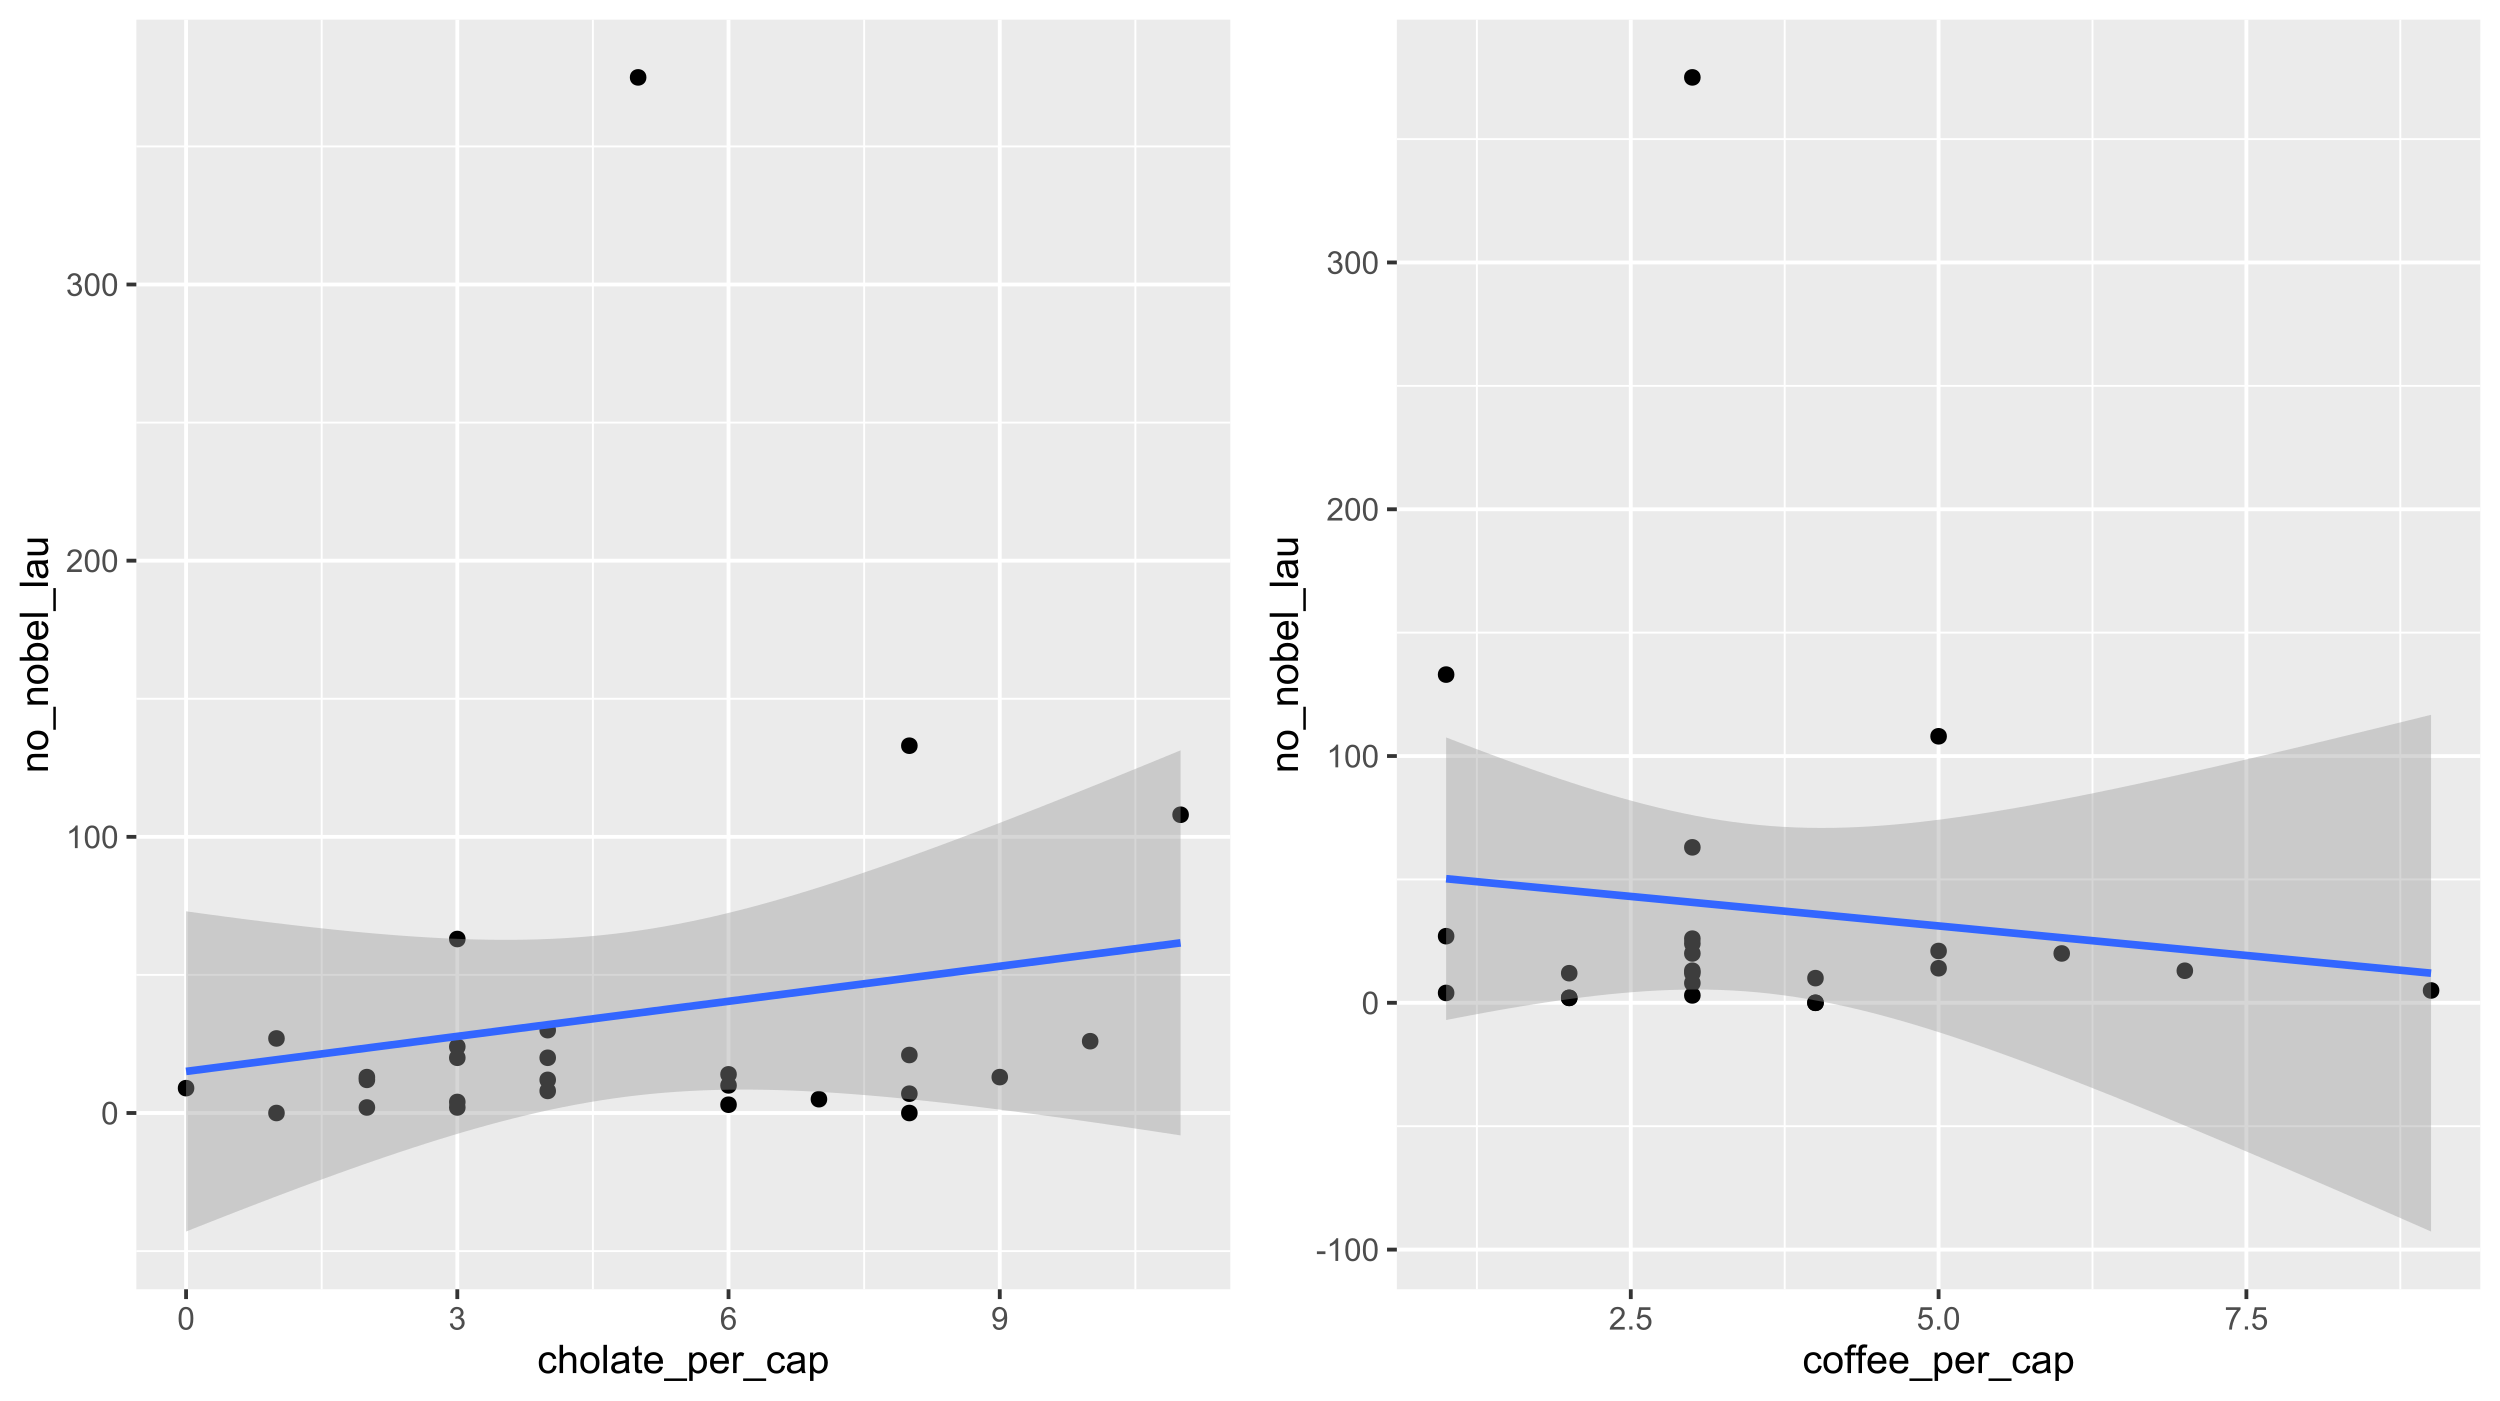 <?xml version="1.0" encoding="UTF-8"?>
<svg xmlns="http://www.w3.org/2000/svg" xmlns:xlink="http://www.w3.org/1999/xlink" width="696pt" height="390pt" viewBox="0 0 696 390" version="1.1">
<defs>
<g>
<symbol overflow="visible" id="glyph0-0">
<path style="stroke:none;" d="M 1.102 0 L 1.102 -5.5 L 5.5 -5.5 L 5.5 0 Z M 1.238 -0.137 L 5.363 -0.137 L 5.363 -5.363 L 1.238 -5.363 Z M 1.238 -0.137 "/>
</symbol>
<symbol overflow="visible" id="glyph0-1">
<path style="stroke:none;" d="M 0.367 -3.105 C 0.363 -3.848 0.438 -4.445 0.594 -4.902 C 0.742 -5.355 0.973 -5.707 1.277 -5.953 C 1.578 -6.199 1.957 -6.32 2.418 -6.324 C 2.754 -6.32 3.051 -6.254 3.309 -6.121 C 3.562 -5.984 3.773 -5.789 3.938 -5.531 C 4.102 -5.273 4.23 -4.961 4.328 -4.594 C 4.422 -4.227 4.469 -3.73 4.473 -3.105 C 4.469 -2.367 4.395 -1.77 4.242 -1.316 C 4.09 -0.859 3.863 -0.508 3.562 -0.262 C 3.258 -0.016 2.875 0.105 2.418 0.109 C 1.809 0.105 1.332 -0.109 0.988 -0.547 C 0.57 -1.066 0.363 -1.922 0.367 -3.105 Z M 1.16 -3.105 C 1.16 -2.07 1.281 -1.379 1.523 -1.039 C 1.766 -0.695 2.062 -0.527 2.418 -0.527 C 2.773 -0.527 3.074 -0.699 3.316 -1.043 C 3.559 -1.387 3.68 -2.074 3.68 -3.105 C 3.68 -4.145 3.559 -4.832 3.316 -5.172 C 3.074 -5.512 2.77 -5.684 2.41 -5.684 C 2.051 -5.684 1.77 -5.531 1.559 -5.234 C 1.293 -4.844 1.16 -4.137 1.16 -3.105 Z M 1.16 -3.105 "/>
</symbol>
<symbol overflow="visible" id="glyph0-2">
<path style="stroke:none;" d="M 3.277 0 L 2.504 0 L 2.504 -4.93 C 2.316 -4.75 2.074 -4.574 1.773 -4.395 C 1.469 -4.215 1.195 -4.082 0.957 -3.996 L 0.957 -4.742 C 1.387 -4.941 1.766 -5.188 2.09 -5.48 C 2.414 -5.77 2.645 -6.051 2.781 -6.324 L 3.277 -6.324 Z M 3.277 0 "/>
</symbol>
<symbol overflow="visible" id="glyph0-3">
<path style="stroke:none;" d="M 4.43 -0.742 L 4.43 0 L 0.266 0 C 0.258 -0.188 0.289 -0.367 0.355 -0.539 C 0.461 -0.82 0.629 -1.098 0.863 -1.375 C 1.094 -1.648 1.434 -1.965 1.879 -2.328 C 2.562 -2.887 3.023 -3.332 3.266 -3.664 C 3.5 -3.988 3.621 -4.301 3.625 -4.594 C 3.621 -4.898 3.512 -5.156 3.297 -5.367 C 3.074 -5.578 2.789 -5.684 2.441 -5.684 C 2.066 -5.684 1.77 -5.57 1.547 -5.348 C 1.32 -5.125 1.207 -4.816 1.207 -4.422 L 0.414 -4.504 C 0.465 -5.094 0.668 -5.543 1.027 -5.855 C 1.379 -6.164 1.855 -6.32 2.457 -6.324 C 3.059 -6.32 3.539 -6.152 3.891 -5.82 C 4.242 -5.484 4.418 -5.07 4.422 -4.578 C 4.418 -4.32 4.367 -4.074 4.266 -3.832 C 4.164 -3.59 3.992 -3.332 3.754 -3.062 C 3.512 -2.793 3.113 -2.426 2.562 -1.957 C 2.094 -1.566 1.797 -1.301 1.664 -1.16 C 1.531 -1.02 1.422 -0.879 1.34 -0.742 Z M 4.43 -0.742 "/>
</symbol>
<symbol overflow="visible" id="glyph0-4">
<path style="stroke:none;" d="M 0.371 -1.664 L 1.145 -1.766 C 1.23 -1.324 1.383 -1.008 1.598 -0.816 C 1.809 -0.621 2.066 -0.527 2.375 -0.527 C 2.734 -0.527 3.043 -0.652 3.297 -0.906 C 3.547 -1.156 3.672 -1.469 3.676 -1.844 C 3.672 -2.195 3.555 -2.488 3.324 -2.719 C 3.09 -2.949 2.797 -3.062 2.441 -3.066 C 2.293 -3.062 2.109 -3.035 1.895 -2.98 L 1.98 -3.66 C 2.031 -3.652 2.07 -3.648 2.105 -3.652 C 2.434 -3.648 2.73 -3.734 2.996 -3.91 C 3.254 -4.078 3.387 -4.344 3.391 -4.703 C 3.387 -4.984 3.289 -5.219 3.102 -5.406 C 2.906 -5.59 2.66 -5.684 2.359 -5.688 C 2.055 -5.684 1.805 -5.59 1.605 -5.402 C 1.402 -5.215 1.273 -4.93 1.219 -4.555 L 0.445 -4.691 C 0.539 -5.207 0.754 -5.609 1.09 -5.895 C 1.426 -6.18 1.844 -6.32 2.344 -6.324 C 2.688 -6.32 3.004 -6.246 3.293 -6.102 C 3.582 -5.953 3.801 -5.754 3.953 -5.5 C 4.105 -5.242 4.184 -4.973 4.184 -4.688 C 4.184 -4.414 4.109 -4.164 3.965 -3.945 C 3.816 -3.719 3.602 -3.543 3.316 -3.41 C 3.688 -3.324 3.977 -3.145 4.184 -2.875 C 4.391 -2.602 4.492 -2.262 4.496 -1.859 C 4.492 -1.305 4.293 -0.84 3.895 -0.461 C 3.492 -0.078 2.984 0.109 2.371 0.113 C 1.816 0.109 1.355 -0.051 0.992 -0.379 C 0.625 -0.707 0.418 -1.137 0.371 -1.664 Z M 0.371 -1.664 "/>
</symbol>
<symbol overflow="visible" id="glyph0-5">
<path style="stroke:none;" d="M 4.379 -4.758 L 3.609 -4.695 C 3.539 -4.996 3.441 -5.219 3.316 -5.359 C 3.105 -5.574 2.848 -5.684 2.543 -5.688 C 2.297 -5.684 2.078 -5.617 1.895 -5.484 C 1.648 -5.305 1.457 -5.043 1.32 -4.703 C 1.176 -4.363 1.105 -3.879 1.102 -3.25 C 1.285 -3.531 1.512 -3.742 1.781 -3.879 C 2.051 -4.016 2.332 -4.082 2.629 -4.086 C 3.141 -4.082 3.578 -3.895 3.945 -3.516 C 4.305 -3.137 4.488 -2.645 4.492 -2.047 C 4.488 -1.648 4.402 -1.281 4.234 -0.941 C 4.062 -0.602 3.828 -0.34 3.531 -0.16 C 3.23 0.02 2.895 0.105 2.52 0.109 C 1.871 0.105 1.344 -0.129 0.941 -0.602 C 0.531 -1.074 0.328 -1.855 0.332 -2.949 C 0.328 -4.16 0.551 -5.047 1.004 -5.602 C 1.395 -6.082 1.926 -6.32 2.59 -6.324 C 3.086 -6.32 3.492 -6.184 3.809 -5.906 C 4.125 -5.629 4.312 -5.246 4.379 -4.758 Z M 1.219 -2.039 C 1.219 -1.773 1.273 -1.516 1.387 -1.273 C 1.5 -1.027 1.66 -0.844 1.863 -0.719 C 2.066 -0.59 2.277 -0.527 2.504 -0.527 C 2.828 -0.527 3.109 -0.656 3.348 -0.922 C 3.578 -1.184 3.695 -1.543 3.699 -2 C 3.695 -2.43 3.582 -2.773 3.352 -3.027 C 3.117 -3.273 2.824 -3.398 2.477 -3.402 C 2.121 -3.398 1.824 -3.273 1.582 -3.027 C 1.34 -2.773 1.219 -2.445 1.219 -2.039 Z M 1.219 -2.039 "/>
</symbol>
<symbol overflow="visible" id="glyph0-6">
<path style="stroke:none;" d="M 0.48 -1.457 L 1.227 -1.527 C 1.285 -1.172 1.406 -0.918 1.586 -0.762 C 1.762 -0.605 1.988 -0.527 2.27 -0.527 C 2.504 -0.527 2.715 -0.582 2.895 -0.691 C 3.074 -0.801 3.219 -0.945 3.336 -1.129 C 3.445 -1.309 3.543 -1.555 3.621 -1.863 C 3.699 -2.172 3.738 -2.484 3.738 -2.809 C 3.738 -2.84 3.734 -2.895 3.734 -2.965 C 3.578 -2.715 3.367 -2.512 3.102 -2.363 C 2.828 -2.207 2.539 -2.133 2.23 -2.137 C 1.707 -2.133 1.266 -2.32 0.906 -2.703 C 0.543 -3.078 0.363 -3.578 0.367 -4.199 C 0.363 -4.836 0.551 -5.348 0.93 -5.738 C 1.305 -6.125 1.777 -6.32 2.348 -6.324 C 2.754 -6.32 3.129 -6.211 3.469 -5.992 C 3.809 -5.77 4.066 -5.457 4.242 -5.051 C 4.418 -4.641 4.504 -4.047 4.508 -3.277 C 4.504 -2.469 4.418 -1.828 4.246 -1.355 C 4.07 -0.875 3.809 -0.512 3.465 -0.266 C 3.117 -0.016 2.715 0.105 2.25 0.109 C 1.758 0.105 1.355 -0.027 1.043 -0.301 C 0.73 -0.574 0.543 -0.961 0.48 -1.457 Z M 3.648 -4.238 C 3.645 -4.676 3.527 -5.027 3.293 -5.293 C 3.055 -5.551 2.77 -5.684 2.441 -5.684 C 2.094 -5.684 1.793 -5.543 1.543 -5.262 C 1.285 -4.98 1.16 -4.617 1.16 -4.172 C 1.16 -3.77 1.281 -3.441 1.523 -3.195 C 1.766 -2.941 2.062 -2.816 2.418 -2.82 C 2.773 -2.816 3.066 -2.941 3.301 -3.195 C 3.527 -3.441 3.645 -3.789 3.648 -4.238 Z M 3.648 -4.238 "/>
</symbol>
<symbol overflow="visible" id="glyph0-7">
<path style="stroke:none;" d="M 0.281 -1.891 L 0.281 -2.668 L 2.656 -2.668 L 2.656 -1.891 Z M 0.281 -1.891 "/>
</symbol>
<symbol overflow="visible" id="glyph0-8">
<path style="stroke:none;" d="M 0.801 0 L 0.801 -0.883 L 1.68 -0.883 L 1.68 0 Z M 0.801 0 "/>
</symbol>
<symbol overflow="visible" id="glyph0-9">
<path style="stroke:none;" d="M 0.367 -1.648 L 1.176 -1.719 C 1.234 -1.32 1.375 -1.023 1.594 -0.824 C 1.812 -0.625 2.078 -0.527 2.391 -0.527 C 2.762 -0.527 3.074 -0.668 3.336 -0.949 C 3.59 -1.23 3.719 -1.602 3.723 -2.066 C 3.719 -2.504 3.594 -2.852 3.348 -3.109 C 3.098 -3.363 2.773 -3.492 2.375 -3.492 C 2.125 -3.492 1.902 -3.434 1.703 -3.32 C 1.5 -3.207 1.344 -3.062 1.23 -2.883 L 0.504 -2.977 L 1.113 -6.215 L 4.246 -6.215 L 4.246 -5.473 L 1.73 -5.473 L 1.391 -3.781 C 1.766 -4.039 2.164 -4.172 2.582 -4.176 C 3.129 -4.172 3.594 -3.98 3.973 -3.605 C 4.352 -3.223 4.539 -2.734 4.543 -2.137 C 4.539 -1.562 4.375 -1.07 4.043 -0.656 C 3.637 -0.148 3.086 0.105 2.391 0.109 C 1.816 0.105 1.348 -0.051 0.984 -0.371 C 0.621 -0.691 0.414 -1.117 0.367 -1.648 Z M 0.367 -1.648 "/>
</symbol>
<symbol overflow="visible" id="glyph0-10">
<path style="stroke:none;" d="M 0.418 -5.473 L 0.418 -6.219 L 4.496 -6.219 L 4.496 -5.617 C 4.09 -5.188 3.691 -4.621 3.301 -3.914 C 2.902 -3.203 2.602 -2.473 2.391 -1.73 C 2.234 -1.199 2.133 -0.625 2.094 0 L 1.297 0 C 1.305 -0.492 1.402 -1.09 1.59 -1.793 C 1.773 -2.496 2.043 -3.172 2.391 -3.824 C 2.738 -4.477 3.109 -5.027 3.504 -5.473 Z M 0.418 -5.473 "/>
</symbol>
<symbol overflow="visible" id="glyph1-0">
<path style="stroke:none;" d="M 1.375 0 L 1.375 -6.875 L 6.875 -6.875 L 6.875 0 Z M 1.547 -0.172 L 6.703 -0.172 L 6.703 -6.703 L 1.547 -6.703 Z M 1.547 -0.172 "/>
</symbol>
<symbol overflow="visible" id="glyph1-1">
<path style="stroke:none;" d="M 4.445 -2.09 L 5.398 -1.965 C 5.289 -1.309 5.023 -0.797 4.598 -0.426 C 4.168 -0.055 3.645 0.129 3.023 0.129 C 2.242 0.129 1.613 -0.125 1.141 -0.637 C 0.664 -1.145 0.426 -1.875 0.43 -2.832 C 0.426 -3.441 0.527 -3.98 0.734 -4.445 C 0.938 -4.906 1.25 -5.254 1.668 -5.484 C 2.082 -5.715 2.535 -5.828 3.031 -5.832 C 3.645 -5.828 4.152 -5.672 4.547 -5.363 C 4.941 -5.047 5.191 -4.602 5.305 -4.027 L 4.367 -3.883 C 4.273 -4.262 4.117 -4.551 3.891 -4.746 C 3.664 -4.941 3.387 -5.039 3.066 -5.039 C 2.574 -5.039 2.18 -4.863 1.879 -4.516 C 1.57 -4.164 1.418 -3.613 1.422 -2.859 C 1.418 -2.09 1.566 -1.531 1.863 -1.184 C 2.156 -0.836 2.539 -0.66 3.012 -0.664 C 3.391 -0.66 3.707 -0.777 3.961 -1.012 C 4.215 -1.242 4.375 -1.602 4.445 -2.09 Z M 4.445 -2.09 "/>
</symbol>
<symbol overflow="visible" id="glyph1-2">
<path style="stroke:none;" d="M 0.727 0 L 0.727 -7.875 L 1.691 -7.875 L 1.691 -5.047 C 2.141 -5.566 2.711 -5.828 3.398 -5.832 C 3.82 -5.828 4.188 -5.746 4.5 -5.582 C 4.812 -5.414 5.035 -5.184 5.168 -4.891 C 5.301 -4.598 5.367 -4.172 5.371 -3.613 L 5.371 0 L 4.406 0 L 4.406 -3.613 C 4.406 -4.094 4.301 -4.445 4.09 -4.668 C 3.879 -4.887 3.582 -4.996 3.203 -5 C 2.914 -4.996 2.645 -4.922 2.395 -4.777 C 2.141 -4.625 1.961 -4.426 1.852 -4.172 C 1.742 -3.918 1.688 -3.566 1.691 -3.121 L 1.691 0 Z M 0.727 0 "/>
</symbol>
<symbol overflow="visible" id="glyph1-3">
<path style="stroke:none;" d="M 0.367 -2.852 C 0.363 -3.906 0.656 -4.688 1.246 -5.199 C 1.734 -5.617 2.332 -5.828 3.039 -5.832 C 3.82 -5.828 4.461 -5.574 4.961 -5.062 C 5.457 -4.547 5.707 -3.836 5.711 -2.934 C 5.707 -2.195 5.598 -1.617 5.379 -1.199 C 5.156 -0.777 4.832 -0.449 4.414 -0.219 C 3.992 0.016 3.535 0.129 3.039 0.129 C 2.238 0.129 1.594 -0.125 1.105 -0.637 C 0.609 -1.148 0.363 -1.887 0.367 -2.852 Z M 1.359 -2.852 C 1.359 -2.121 1.516 -1.574 1.836 -1.211 C 2.152 -0.844 2.555 -0.66 3.039 -0.664 C 3.516 -0.66 3.914 -0.844 4.234 -1.211 C 4.551 -1.574 4.711 -2.133 4.715 -2.883 C 4.711 -3.586 4.551 -4.117 4.234 -4.484 C 3.91 -4.844 3.512 -5.027 3.039 -5.031 C 2.555 -5.027 2.152 -4.848 1.836 -4.488 C 1.516 -4.129 1.359 -3.582 1.359 -2.852 Z M 1.359 -2.852 "/>
</symbol>
<symbol overflow="visible" id="glyph1-4">
<path style="stroke:none;" d="M 0.703 0 L 0.703 -7.875 L 1.672 -7.875 L 1.672 0 Z M 0.703 0 "/>
</symbol>
<symbol overflow="visible" id="glyph1-5">
<path style="stroke:none;" d="M 4.445 -0.703 C 4.086 -0.398 3.742 -0.184 3.414 -0.059 C 3.082 0.066 2.727 0.129 2.348 0.129 C 1.719 0.129 1.238 -0.023 0.902 -0.328 C 0.566 -0.633 0.398 -1.023 0.398 -1.504 C 0.398 -1.781 0.461 -2.035 0.586 -2.27 C 0.711 -2.496 0.875 -2.684 1.086 -2.824 C 1.289 -2.965 1.523 -3.07 1.781 -3.141 C 1.969 -3.191 2.254 -3.238 2.641 -3.289 C 3.418 -3.375 3.992 -3.488 4.367 -3.621 C 4.367 -3.754 4.371 -3.836 4.371 -3.871 C 4.371 -4.266 4.277 -4.543 4.098 -4.703 C 3.848 -4.918 3.48 -5.027 2.996 -5.031 C 2.539 -5.027 2.203 -4.949 1.988 -4.793 C 1.77 -4.633 1.609 -4.352 1.508 -3.949 L 0.562 -4.078 C 0.648 -4.48 0.789 -4.805 0.988 -5.055 C 1.184 -5.301 1.469 -5.492 1.844 -5.629 C 2.215 -5.762 2.645 -5.828 3.137 -5.832 C 3.621 -5.828 4.02 -5.773 4.324 -5.66 C 4.629 -5.543 4.852 -5.398 4.996 -5.227 C 5.137 -5.055 5.238 -4.836 5.297 -4.57 C 5.328 -4.406 5.344 -4.109 5.344 -3.68 L 5.344 -2.391 C 5.344 -1.492 5.363 -0.922 5.406 -0.684 C 5.445 -0.445 5.527 -0.219 5.648 0 L 4.641 0 C 4.539 -0.199 4.473 -0.434 4.445 -0.703 Z M 4.367 -2.863 C 4.012 -2.719 3.488 -2.598 2.789 -2.496 C 2.391 -2.438 2.105 -2.371 1.941 -2.301 C 1.773 -2.227 1.648 -2.121 1.562 -1.988 C 1.473 -1.848 1.43 -1.695 1.43 -1.531 C 1.43 -1.27 1.527 -1.055 1.723 -0.887 C 1.918 -0.711 2.203 -0.625 2.578 -0.629 C 2.949 -0.625 3.277 -0.707 3.57 -0.871 C 3.859 -1.031 4.074 -1.254 4.211 -1.543 C 4.312 -1.754 4.363 -2.078 4.367 -2.508 Z M 4.367 -2.863 "/>
</symbol>
<symbol overflow="visible" id="glyph1-6">
<path style="stroke:none;" d="M 2.836 -0.863 L 2.977 -0.012 C 2.703 0.043 2.457 0.07 2.246 0.074 C 1.891 0.07 1.621 0.02 1.43 -0.09 C 1.234 -0.199 1.098 -0.348 1.02 -0.527 C 0.941 -0.707 0.902 -1.086 0.902 -1.672 L 0.902 -4.953 L 0.195 -4.953 L 0.195 -5.703 L 0.902 -5.703 L 0.902 -7.117 L 1.863 -7.695 L 1.863 -5.703 L 2.836 -5.703 L 2.836 -4.953 L 1.863 -4.953 L 1.863 -1.617 C 1.863 -1.34 1.879 -1.16 1.914 -1.086 C 1.945 -1.004 2 -0.941 2.078 -0.898 C 2.152 -0.848 2.262 -0.824 2.41 -0.828 C 2.516 -0.824 2.66 -0.836 2.836 -0.863 Z M 2.836 -0.863 "/>
</symbol>
<symbol overflow="visible" id="glyph1-7">
<path style="stroke:none;" d="M 4.629 -1.836 L 5.629 -1.715 C 5.469 -1.125 5.176 -0.672 4.75 -0.352 C 4.324 -0.031 3.781 0.129 3.121 0.129 C 2.281 0.129 1.617 -0.125 1.133 -0.641 C 0.641 -1.152 0.398 -1.875 0.402 -2.805 C 0.398 -3.762 0.645 -4.504 1.145 -5.035 C 1.637 -5.562 2.277 -5.828 3.066 -5.832 C 3.824 -5.828 4.449 -5.57 4.934 -5.051 C 5.418 -4.531 5.66 -3.801 5.66 -2.863 C 5.66 -2.805 5.656 -2.719 5.656 -2.605 L 1.402 -2.605 C 1.434 -1.977 1.613 -1.496 1.934 -1.164 C 2.25 -0.828 2.645 -0.66 3.125 -0.664 C 3.477 -0.66 3.781 -0.754 4.031 -0.945 C 4.281 -1.129 4.48 -1.426 4.629 -1.836 Z M 1.457 -3.398 L 4.641 -3.398 C 4.598 -3.879 4.473 -4.238 4.273 -4.48 C 3.961 -4.852 3.562 -5.039 3.078 -5.039 C 2.629 -5.039 2.258 -4.891 1.957 -4.594 C 1.652 -4.297 1.484 -3.898 1.457 -3.398 Z M 1.457 -3.398 "/>
</symbol>
<symbol overflow="visible" id="glyph1-8">
<path style="stroke:none;" d="M -0.168 2.188 L -0.168 1.488 L 6.242 1.488 L 6.242 2.188 Z M -0.168 2.188 "/>
</symbol>
<symbol overflow="visible" id="glyph1-9">
<path style="stroke:none;" d="M 0.727 2.188 L 0.727 -5.703 L 1.605 -5.703 L 1.605 -4.961 C 1.812 -5.25 2.047 -5.469 2.309 -5.613 C 2.57 -5.758 2.887 -5.828 3.262 -5.832 C 3.746 -5.828 4.176 -5.703 4.551 -5.457 C 4.922 -5.203 5.203 -4.852 5.391 -4.395 C 5.578 -3.938 5.672 -3.438 5.676 -2.895 C 5.672 -2.309 5.566 -1.781 5.359 -1.316 C 5.148 -0.848 4.844 -0.488 4.449 -0.242 C 4.047 0.008 3.629 0.129 3.191 0.129 C 2.867 0.129 2.578 0.062 2.32 -0.074 C 2.062 -0.211 1.852 -0.383 1.691 -0.59 L 1.691 2.188 Z M 1.602 -2.82 C 1.598 -2.082 1.746 -1.539 2.047 -1.191 C 2.34 -0.836 2.699 -0.66 3.125 -0.664 C 3.551 -0.66 3.918 -0.844 4.227 -1.211 C 4.531 -1.574 4.688 -2.137 4.688 -2.898 C 4.688 -3.625 4.535 -4.168 4.238 -4.531 C 3.938 -4.891 3.582 -5.074 3.168 -5.074 C 2.754 -5.074 2.391 -4.879 2.074 -4.496 C 1.758 -4.109 1.598 -3.551 1.602 -2.82 Z M 1.602 -2.82 "/>
</symbol>
<symbol overflow="visible" id="glyph1-10">
<path style="stroke:none;" d="M 0.715 0 L 0.715 -5.703 L 1.586 -5.703 L 1.586 -4.84 C 1.805 -5.242 2.008 -5.508 2.199 -5.637 C 2.383 -5.766 2.59 -5.828 2.82 -5.832 C 3.141 -5.828 3.473 -5.727 3.812 -5.523 L 3.48 -4.625 C 3.242 -4.762 3.004 -4.832 2.773 -4.836 C 2.555 -4.832 2.363 -4.77 2.199 -4.645 C 2.027 -4.516 1.91 -4.34 1.844 -4.113 C 1.73 -3.77 1.676 -3.391 1.68 -2.984 L 1.68 0 Z M 0.715 0 "/>
</symbol>
<symbol overflow="visible" id="glyph1-11">
<path style="stroke:none;" d="M 0.957 0 L 0.957 -4.953 L 0.102 -4.953 L 0.102 -5.703 L 0.957 -5.703 L 0.957 -6.312 C 0.953 -6.691 0.988 -6.977 1.059 -7.164 C 1.148 -7.41 1.312 -7.613 1.551 -7.773 C 1.781 -7.926 2.109 -8.004 2.535 -8.008 C 2.805 -8.004 3.105 -7.973 3.438 -7.91 L 3.293 -7.07 C 3.09 -7.102 2.898 -7.117 2.723 -7.121 C 2.426 -7.117 2.219 -7.055 2.098 -6.934 C 1.977 -6.805 1.914 -6.57 1.918 -6.23 L 1.918 -5.703 L 3.031 -5.703 L 3.031 -4.953 L 1.918 -4.953 L 1.918 0 Z M 0.957 0 "/>
</symbol>
<symbol overflow="visible" id="glyph2-0">
<path style="stroke:none;" d="M 0 -1.375 L -6.875 -1.375 L -6.875 -6.875 L 0 -6.875 Z M -0.172 -1.547 L -0.172 -6.703 L -6.703 -6.703 L -6.703 -1.547 Z M -0.172 -1.547 "/>
</symbol>
<symbol overflow="visible" id="glyph2-1">
<path style="stroke:none;" d="M 0 -0.727 L -5.703 -0.727 L -5.703 -1.594 L -4.895 -1.594 C -5.516 -2.012 -5.828 -2.617 -5.832 -3.41 C -5.828 -3.754 -5.766 -4.066 -5.645 -4.355 C -5.52 -4.641 -5.359 -4.859 -5.16 -5.004 C -4.957 -5.145 -4.719 -5.242 -4.445 -5.305 C -4.266 -5.336 -3.953 -5.355 -3.508 -5.359 L 0 -5.359 L 0 -4.395 L -3.469 -4.395 C -3.863 -4.395 -4.156 -4.355 -4.352 -4.281 C -4.543 -4.203 -4.699 -4.07 -4.82 -3.879 C -4.934 -3.688 -4.992 -3.461 -4.996 -3.207 C -4.992 -2.793 -4.859 -2.438 -4.602 -2.141 C -4.336 -1.836 -3.844 -1.688 -3.117 -1.691 L 0 -1.691 Z M 0 -0.727 "/>
</symbol>
<symbol overflow="visible" id="glyph2-2">
<path style="stroke:none;" d="M -2.852 -0.367 C -3.906 -0.363 -4.688 -0.656 -5.199 -1.246 C -5.617 -1.734 -5.828 -2.332 -5.832 -3.039 C -5.828 -3.82 -5.574 -4.461 -5.062 -4.961 C -4.547 -5.457 -3.836 -5.707 -2.934 -5.711 C -2.195 -5.707 -1.617 -5.598 -1.199 -5.379 C -0.777 -5.156 -0.449 -4.832 -0.219 -4.414 C 0.016 -3.992 0.129 -3.535 0.129 -3.039 C 0.129 -2.238 -0.125 -1.594 -0.637 -1.105 C -1.148 -0.609 -1.887 -0.363 -2.852 -0.367 Z M -2.852 -1.359 C -2.121 -1.359 -1.574 -1.516 -1.211 -1.836 C -0.844 -2.152 -0.66 -2.555 -0.664 -3.039 C -0.66 -3.516 -0.844 -3.914 -1.211 -4.234 C -1.574 -4.551 -2.133 -4.711 -2.883 -4.715 C -3.586 -4.711 -4.117 -4.551 -4.484 -4.234 C -4.844 -3.91 -5.027 -3.512 -5.031 -3.039 C -5.027 -2.555 -4.848 -2.152 -4.488 -1.836 C -4.129 -1.516 -3.582 -1.359 -2.852 -1.359 Z M -2.852 -1.359 "/>
</symbol>
<symbol overflow="visible" id="glyph2-3">
<path style="stroke:none;" d="M 2.188 0.168 L 1.488 0.168 L 1.488 -6.242 L 2.188 -6.242 Z M 2.188 0.168 "/>
</symbol>
<symbol overflow="visible" id="glyph2-4">
<path style="stroke:none;" d="M 0 -1.617 L 0 -0.719 L -7.875 -0.719 L -7.875 -1.688 L -5.066 -1.688 C -5.574 -2.094 -5.828 -2.613 -5.832 -3.25 C -5.828 -3.598 -5.758 -3.93 -5.621 -4.246 C -5.477 -4.555 -5.277 -4.812 -5.023 -5.02 C -4.766 -5.219 -4.457 -5.379 -4.098 -5.496 C -3.73 -5.609 -3.344 -5.664 -2.938 -5.668 C -1.957 -5.664 -1.203 -5.422 -0.672 -4.941 C -0.137 -4.453 0.129 -3.875 0.129 -3.203 C 0.129 -2.527 -0.152 -2 -0.715 -1.617 Z M -2.895 -1.605 C -2.207 -1.605 -1.711 -1.699 -1.414 -1.887 C -0.91 -2.191 -0.66 -2.602 -0.664 -3.121 C -0.66 -3.539 -0.844 -3.902 -1.215 -4.215 C -1.578 -4.52 -2.125 -4.676 -2.855 -4.68 C -3.598 -4.676 -4.148 -4.527 -4.504 -4.234 C -4.859 -3.938 -5.039 -3.582 -5.039 -3.164 C -5.039 -2.742 -4.855 -2.375 -4.488 -2.066 C -4.121 -1.758 -3.59 -1.605 -2.895 -1.605 Z M -2.895 -1.605 "/>
</symbol>
<symbol overflow="visible" id="glyph2-5">
<path style="stroke:none;" d="M -1.836 -4.629 L -1.715 -5.629 C -1.125 -5.469 -0.672 -5.176 -0.352 -4.75 C -0.031 -4.324 0.129 -3.781 0.129 -3.121 C 0.129 -2.281 -0.125 -1.617 -0.641 -1.133 C -1.152 -0.641 -1.875 -0.398 -2.805 -0.402 C -3.762 -0.398 -4.504 -0.645 -5.035 -1.145 C -5.562 -1.637 -5.828 -2.277 -5.832 -3.066 C -5.828 -3.824 -5.57 -4.449 -5.051 -4.934 C -4.531 -5.418 -3.801 -5.66 -2.863 -5.66 C -2.805 -5.66 -2.719 -5.656 -2.605 -5.656 L -2.605 -1.402 C -1.977 -1.434 -1.496 -1.613 -1.164 -1.934 C -0.828 -2.25 -0.66 -2.645 -0.664 -3.125 C -0.66 -3.477 -0.754 -3.781 -0.941 -4.031 C -1.125 -4.281 -1.422 -4.48 -1.836 -4.629 Z M -3.398 -1.457 L -3.398 -4.641 C -3.879 -4.598 -4.238 -4.473 -4.48 -4.273 C -4.852 -3.961 -5.039 -3.562 -5.039 -3.078 C -5.039 -2.629 -4.891 -2.258 -4.594 -1.957 C -4.297 -1.652 -3.898 -1.484 -3.398 -1.457 Z M -3.398 -1.457 "/>
</symbol>
<symbol overflow="visible" id="glyph2-6">
<path style="stroke:none;" d="M 0 -0.703 L -7.875 -0.703 L -7.875 -1.672 L 0 -1.672 Z M 0 -0.703 "/>
</symbol>
<symbol overflow="visible" id="glyph2-7">
<path style="stroke:none;" d="M -0.703 -4.445 C -0.398 -4.086 -0.184 -3.742 -0.059 -3.414 C 0.066 -3.082 0.129 -2.727 0.129 -2.348 C 0.129 -1.719 -0.023 -1.238 -0.328 -0.902 C -0.633 -0.566 -1.023 -0.398 -1.504 -0.398 C -1.781 -0.398 -2.035 -0.461 -2.27 -0.586 C -2.496 -0.711 -2.684 -0.875 -2.824 -1.086 C -2.965 -1.289 -3.07 -1.523 -3.141 -1.785 C -3.191 -1.969 -3.238 -2.254 -3.289 -2.641 C -3.375 -3.418 -3.488 -3.992 -3.621 -4.367 C -3.754 -4.367 -3.836 -4.371 -3.871 -4.371 C -4.266 -4.371 -4.543 -4.277 -4.703 -4.098 C -4.918 -3.848 -5.027 -3.48 -5.031 -2.996 C -5.027 -2.539 -4.949 -2.203 -4.793 -1.988 C -4.633 -1.77 -4.352 -1.609 -3.949 -1.508 L -4.078 -0.562 C -4.48 -0.648 -4.805 -0.789 -5.055 -0.988 C -5.301 -1.184 -5.492 -1.469 -5.629 -1.844 C -5.762 -2.215 -5.828 -2.645 -5.832 -3.137 C -5.828 -3.621 -5.773 -4.02 -5.66 -4.324 C -5.543 -4.629 -5.398 -4.852 -5.227 -4.996 C -5.055 -5.137 -4.836 -5.238 -4.57 -5.297 C -4.406 -5.328 -4.109 -5.344 -3.68 -5.344 L -2.391 -5.344 C -1.492 -5.344 -0.922 -5.363 -0.684 -5.406 C -0.445 -5.445 -0.219 -5.527 0 -5.648 L 0 -4.641 C -0.199 -4.539 -0.434 -4.473 -0.703 -4.445 Z M -2.863 -4.367 C -2.719 -4.012 -2.598 -3.488 -2.496 -2.789 C -2.438 -2.391 -2.371 -2.109 -2.301 -1.945 C -2.227 -1.781 -2.121 -1.652 -1.988 -1.562 C -1.848 -1.473 -1.695 -1.43 -1.531 -1.43 C -1.27 -1.43 -1.055 -1.527 -0.887 -1.723 C -0.711 -1.918 -0.625 -2.203 -0.629 -2.578 C -0.625 -2.949 -0.707 -3.277 -0.871 -3.57 C -1.031 -3.859 -1.254 -4.074 -1.543 -4.211 C -1.754 -4.312 -2.078 -4.363 -2.508 -4.367 Z M -2.863 -4.367 "/>
</symbol>
<symbol overflow="visible" id="glyph2-8">
<path style="stroke:none;" d="M 0 -4.465 L -0.836 -4.465 C -0.191 -4.02 0.129 -3.414 0.129 -2.652 C 0.129 -2.312 0.066 -2 -0.062 -1.711 C -0.191 -1.418 -0.355 -1.199 -0.551 -1.059 C -0.746 -0.914 -0.984 -0.816 -1.266 -0.762 C -1.453 -0.723 -1.754 -0.703 -2.172 -0.703 L -5.703 -0.703 L -5.703 -1.672 L -2.539 -1.672 C -2.031 -1.668 -1.691 -1.688 -1.52 -1.73 C -1.262 -1.785 -1.062 -1.914 -0.918 -2.113 C -0.773 -2.309 -0.703 -2.555 -0.703 -2.848 C -0.703 -3.137 -0.777 -3.406 -0.926 -3.66 C -1.074 -3.914 -1.273 -4.094 -1.531 -4.199 C -1.785 -4.305 -2.16 -4.359 -2.648 -4.359 L -5.703 -4.359 L -5.703 -5.328 L 0 -5.328 Z M 0 -4.465 "/>
</symbol>
</g>
<clipPath id="clip1">
  <path d="M 0 0 L 348 0 L 348 390 L 0 390 Z M 0 0 "/>
</clipPath>
<clipPath id="clip2">
  <path d="M 37.957 5.48 L 342.52 5.48 L 342.52 358.926 L 37.957 358.926 Z M 37.957 5.48 "/>
</clipPath>
<clipPath id="clip3">
  <path d="M 37.957 348 L 342.52 348 L 342.52 349 L 37.957 349 Z M 37.957 348 "/>
</clipPath>
<clipPath id="clip4">
  <path d="M 37.957 271 L 342.52 271 L 342.52 272 L 37.957 272 Z M 37.957 271 "/>
</clipPath>
<clipPath id="clip5">
  <path d="M 37.957 194 L 342.52 194 L 342.52 195 L 37.957 195 Z M 37.957 194 "/>
</clipPath>
<clipPath id="clip6">
  <path d="M 37.957 117 L 342.52 117 L 342.52 118 L 37.957 118 Z M 37.957 117 "/>
</clipPath>
<clipPath id="clip7">
  <path d="M 37.957 40 L 342.52 40 L 342.52 42 L 37.957 42 Z M 37.957 40 "/>
</clipPath>
<clipPath id="clip8">
  <path d="M 89 5.48 L 90 5.48 L 90 358.926 L 89 358.926 Z M 89 5.48 "/>
</clipPath>
<clipPath id="clip9">
  <path d="M 164 5.48 L 166 5.48 L 166 358.926 L 164 358.926 Z M 164 5.48 "/>
</clipPath>
<clipPath id="clip10">
  <path d="M 240 5.48 L 241 5.48 L 241 358.926 L 240 358.926 Z M 240 5.48 "/>
</clipPath>
<clipPath id="clip11">
  <path d="M 315 5.48 L 317 5.48 L 317 358.926 L 315 358.926 Z M 315 5.48 "/>
</clipPath>
<clipPath id="clip12">
  <path d="M 37.957 309 L 342.52 309 L 342.52 311 L 37.957 311 Z M 37.957 309 "/>
</clipPath>
<clipPath id="clip13">
  <path d="M 37.957 232 L 342.52 232 L 342.52 234 L 37.957 234 Z M 37.957 232 "/>
</clipPath>
<clipPath id="clip14">
  <path d="M 37.957 155 L 342.52 155 L 342.52 157 L 37.957 157 Z M 37.957 155 "/>
</clipPath>
<clipPath id="clip15">
  <path d="M 37.957 78 L 342.52 78 L 342.52 80 L 37.957 80 Z M 37.957 78 "/>
</clipPath>
<clipPath id="clip16">
  <path d="M 51 5.48 L 53 5.48 L 53 358.926 L 51 358.926 Z M 51 5.48 "/>
</clipPath>
<clipPath id="clip17">
  <path d="M 126 5.48 L 128 5.48 L 128 358.926 L 126 358.926 Z M 126 5.48 "/>
</clipPath>
<clipPath id="clip18">
  <path d="M 202 5.48 L 204 5.48 L 204 358.926 L 202 358.926 Z M 202 5.48 "/>
</clipPath>
<clipPath id="clip19">
  <path d="M 277 5.48 L 279 5.48 L 279 358.926 L 277 358.926 Z M 277 5.48 "/>
</clipPath>
<clipPath id="clip20">
  <path d="M 348 0 L 696 0 L 696 390 L 348 390 Z M 348 0 "/>
</clipPath>
<clipPath id="clip21">
  <path d="M 388.887 5.48 L 690.52 5.48 L 690.52 358.926 L 388.887 358.926 Z M 388.887 5.48 "/>
</clipPath>
<clipPath id="clip22">
  <path d="M 388.887 313 L 690.52 313 L 690.52 314 L 388.887 314 Z M 388.887 313 "/>
</clipPath>
<clipPath id="clip23">
  <path d="M 388.887 244 L 690.52 244 L 690.52 246 L 388.887 246 Z M 388.887 244 "/>
</clipPath>
<clipPath id="clip24">
  <path d="M 388.887 175 L 690.52 175 L 690.52 177 L 388.887 177 Z M 388.887 175 "/>
</clipPath>
<clipPath id="clip25">
  <path d="M 388.887 107 L 690.52 107 L 690.52 108 L 388.887 108 Z M 388.887 107 "/>
</clipPath>
<clipPath id="clip26">
  <path d="M 388.887 38 L 690.52 38 L 690.52 39 L 388.887 39 Z M 388.887 38 "/>
</clipPath>
<clipPath id="clip27">
  <path d="M 410 5.48 L 412 5.48 L 412 358.926 L 410 358.926 Z M 410 5.48 "/>
</clipPath>
<clipPath id="clip28">
  <path d="M 496 5.48 L 498 5.48 L 498 358.926 L 496 358.926 Z M 496 5.48 "/>
</clipPath>
<clipPath id="clip29">
  <path d="M 582 5.48 L 583 5.48 L 583 358.926 L 582 358.926 Z M 582 5.48 "/>
</clipPath>
<clipPath id="clip30">
  <path d="M 667 5.48 L 669 5.48 L 669 358.926 L 667 358.926 Z M 667 5.48 "/>
</clipPath>
<clipPath id="clip31">
  <path d="M 388.887 347 L 690.52 347 L 690.52 349 L 388.887 349 Z M 388.887 347 "/>
</clipPath>
<clipPath id="clip32">
  <path d="M 388.887 278 L 690.52 278 L 690.52 280 L 388.887 280 Z M 388.887 278 "/>
</clipPath>
<clipPath id="clip33">
  <path d="M 388.887 209 L 690.52 209 L 690.52 212 L 388.887 212 Z M 388.887 209 "/>
</clipPath>
<clipPath id="clip34">
  <path d="M 388.887 141 L 690.52 141 L 690.52 143 L 388.887 143 Z M 388.887 141 "/>
</clipPath>
<clipPath id="clip35">
  <path d="M 388.887 72 L 690.52 72 L 690.52 74 L 388.887 74 Z M 388.887 72 "/>
</clipPath>
<clipPath id="clip36">
  <path d="M 453 5.48 L 455 5.48 L 455 358.926 L 453 358.926 Z M 453 5.48 "/>
</clipPath>
<clipPath id="clip37">
  <path d="M 539 5.48 L 541 5.48 L 541 358.926 L 539 358.926 Z M 539 5.48 "/>
</clipPath>
<clipPath id="clip38">
  <path d="M 624 5.48 L 626 5.48 L 626 358.926 L 624 358.926 Z M 624 5.48 "/>
</clipPath>
</defs>
<g id="surface1">
<rect x="0" y="0" width="696" height="390" style="fill:rgb(100%,100%,100%);fill-opacity:1;stroke:none;"/>
<path style=" stroke:none;fill-rule:nonzero;fill:rgb(100%,100%,100%);fill-opacity:1;" d="M 0 390 L 348 390 L 348 0 L 0 0 Z M 0 390 "/>
<g clip-path="url(#clip1)" clip-rule="nonzero">
<path style="fill:none;stroke-width:1.067;stroke-linecap:round;stroke-linejoin:round;stroke:rgb(100%,100%,100%);stroke-opacity:1;stroke-miterlimit:10;" d="M 0 390 L 348 390 L 348 0 L 0 0 Z M 0 390 "/>
</g>
<g clip-path="url(#clip2)" clip-rule="nonzero">
<path style=" stroke:none;fill-rule:nonzero;fill:rgb(92.157%,92.157%,92.157%);fill-opacity:1;" d="M 37.957 358.926 L 342.52 358.926 L 342.52 5.48 L 37.957 5.48 Z M 37.957 358.926 "/>
</g>
<g clip-path="url(#clip3)" clip-rule="nonzero">
<path style="fill:none;stroke-width:0.533;stroke-linecap:butt;stroke-linejoin:round;stroke:rgb(100%,100%,100%);stroke-opacity:1;stroke-miterlimit:10;" d="M 37.957 348.305 L 342.52 348.305 "/>
</g>
<g clip-path="url(#clip4)" clip-rule="nonzero">
<path style="fill:none;stroke-width:0.533;stroke-linecap:butt;stroke-linejoin:round;stroke:rgb(100%,100%,100%);stroke-opacity:1;stroke-miterlimit:10;" d="M 37.957 271.418 L 342.52 271.418 "/>
</g>
<g clip-path="url(#clip5)" clip-rule="nonzero">
<path style="fill:none;stroke-width:0.533;stroke-linecap:butt;stroke-linejoin:round;stroke:rgb(100%,100%,100%);stroke-opacity:1;stroke-miterlimit:10;" d="M 37.957 194.535 L 342.52 194.535 "/>
</g>
<g clip-path="url(#clip6)" clip-rule="nonzero">
<path style="fill:none;stroke-width:0.533;stroke-linecap:butt;stroke-linejoin:round;stroke:rgb(100%,100%,100%);stroke-opacity:1;stroke-miterlimit:10;" d="M 37.957 117.652 L 342.52 117.652 "/>
</g>
<g clip-path="url(#clip7)" clip-rule="nonzero">
<path style="fill:none;stroke-width:0.533;stroke-linecap:butt;stroke-linejoin:round;stroke:rgb(100%,100%,100%);stroke-opacity:1;stroke-miterlimit:10;" d="M 37.957 40.766 L 342.52 40.766 "/>
</g>
<g clip-path="url(#clip8)" clip-rule="nonzero">
<path style="fill:none;stroke-width:0.533;stroke-linecap:butt;stroke-linejoin:round;stroke:rgb(100%,100%,100%);stroke-opacity:1;stroke-miterlimit:10;" d="M 89.559 358.926 L 89.559 5.48 "/>
</g>
<g clip-path="url(#clip9)" clip-rule="nonzero">
<path style="fill:none;stroke-width:0.533;stroke-linecap:butt;stroke-linejoin:round;stroke:rgb(100%,100%,100%);stroke-opacity:1;stroke-miterlimit:10;" d="M 165.066 358.926 L 165.066 5.48 "/>
</g>
<g clip-path="url(#clip10)" clip-rule="nonzero">
<path style="fill:none;stroke-width:0.533;stroke-linecap:butt;stroke-linejoin:round;stroke:rgb(100%,100%,100%);stroke-opacity:1;stroke-miterlimit:10;" d="M 240.578 358.926 L 240.578 5.48 "/>
</g>
<g clip-path="url(#clip11)" clip-rule="nonzero">
<path style="fill:none;stroke-width:0.533;stroke-linecap:butt;stroke-linejoin:round;stroke:rgb(100%,100%,100%);stroke-opacity:1;stroke-miterlimit:10;" d="M 316.09 358.926 L 316.09 5.48 "/>
</g>
<g clip-path="url(#clip12)" clip-rule="nonzero">
<path style="fill:none;stroke-width:1.067;stroke-linecap:butt;stroke-linejoin:round;stroke:rgb(100%,100%,100%);stroke-opacity:1;stroke-miterlimit:10;" d="M 37.957 309.863 L 342.52 309.863 "/>
</g>
<g clip-path="url(#clip13)" clip-rule="nonzero">
<path style="fill:none;stroke-width:1.067;stroke-linecap:butt;stroke-linejoin:round;stroke:rgb(100%,100%,100%);stroke-opacity:1;stroke-miterlimit:10;" d="M 37.957 232.977 L 342.52 232.977 "/>
</g>
<g clip-path="url(#clip14)" clip-rule="nonzero">
<path style="fill:none;stroke-width:1.067;stroke-linecap:butt;stroke-linejoin:round;stroke:rgb(100%,100%,100%);stroke-opacity:1;stroke-miterlimit:10;" d="M 37.957 156.094 L 342.52 156.094 "/>
</g>
<g clip-path="url(#clip15)" clip-rule="nonzero">
<path style="fill:none;stroke-width:1.067;stroke-linecap:butt;stroke-linejoin:round;stroke:rgb(100%,100%,100%);stroke-opacity:1;stroke-miterlimit:10;" d="M 37.957 79.207 L 342.52 79.207 "/>
</g>
<g clip-path="url(#clip16)" clip-rule="nonzero">
<path style="fill:none;stroke-width:1.067;stroke-linecap:butt;stroke-linejoin:round;stroke:rgb(100%,100%,100%);stroke-opacity:1;stroke-miterlimit:10;" d="M 51.801 358.926 L 51.801 5.48 "/>
</g>
<g clip-path="url(#clip17)" clip-rule="nonzero">
<path style="fill:none;stroke-width:1.067;stroke-linecap:butt;stroke-linejoin:round;stroke:rgb(100%,100%,100%);stroke-opacity:1;stroke-miterlimit:10;" d="M 127.312 358.926 L 127.312 5.48 "/>
</g>
<g clip-path="url(#clip18)" clip-rule="nonzero">
<path style="fill:none;stroke-width:1.067;stroke-linecap:butt;stroke-linejoin:round;stroke:rgb(100%,100%,100%);stroke-opacity:1;stroke-miterlimit:10;" d="M 202.824 358.926 L 202.824 5.48 "/>
</g>
<g clip-path="url(#clip19)" clip-rule="nonzero">
<path style="fill:none;stroke-width:1.067;stroke-linecap:butt;stroke-linejoin:round;stroke:rgb(100%,100%,100%);stroke-opacity:1;stroke-miterlimit:10;" d="M 278.336 358.926 L 278.336 5.48 "/>
</g>
<path style="fill-rule:nonzero;fill:rgb(0%,0%,0%);fill-opacity:1;stroke-width:0.709;stroke-linecap:round;stroke-linejoin:round;stroke:rgb(0%,0%,0%);stroke-opacity:1;stroke-miterlimit:10;" d="M 154.438 300.637 C 154.438 303.242 150.527 303.242 150.527 300.637 C 150.527 298.027 154.438 298.027 154.438 300.637 "/>
<path style="fill-rule:nonzero;fill:rgb(0%,0%,0%);fill-opacity:1;stroke-width:0.709;stroke-linecap:round;stroke-linejoin:round;stroke:rgb(0%,0%,0%);stroke-opacity:1;stroke-miterlimit:10;" d="M 255.121 293.715 C 255.121 296.32 251.211 296.32 251.211 293.715 C 251.211 291.109 255.121 291.109 255.121 293.715 "/>
<path style="fill-rule:nonzero;fill:rgb(0%,0%,0%);fill-opacity:1;stroke-width:0.709;stroke-linecap:round;stroke-linejoin:round;stroke:rgb(0%,0%,0%);stroke-opacity:1;stroke-miterlimit:10;" d="M 204.777 302.172 C 204.777 304.781 200.871 304.781 200.871 302.172 C 200.871 299.566 204.777 299.566 204.777 302.172 "/>
<path style="fill-rule:nonzero;fill:rgb(0%,0%,0%);fill-opacity:1;stroke-width:0.709;stroke-linecap:round;stroke-linejoin:round;stroke:rgb(0%,0%,0%);stroke-opacity:1;stroke-miterlimit:10;" d="M 78.926 309.863 C 78.926 312.469 75.016 312.469 75.016 309.863 C 75.016 307.254 78.926 307.254 78.926 309.863 "/>
<path style="fill-rule:nonzero;fill:rgb(0%,0%,0%);fill-opacity:1;stroke-width:0.709;stroke-linecap:round;stroke-linejoin:round;stroke:rgb(0%,0%,0%);stroke-opacity:1;stroke-miterlimit:10;" d="M 129.266 291.41 C 129.266 294.016 125.359 294.016 125.359 291.41 C 125.359 288.805 129.266 288.805 129.266 291.41 "/>
<path style="fill-rule:nonzero;fill:rgb(0%,0%,0%);fill-opacity:1;stroke-width:0.709;stroke-linecap:round;stroke-linejoin:round;stroke:rgb(0%,0%,0%);stroke-opacity:1;stroke-miterlimit:10;" d="M 53.754 302.941 C 53.754 305.547 49.848 305.547 49.848 302.941 C 49.848 300.336 53.754 300.336 53.754 302.941 "/>
<path style="fill-rule:nonzero;fill:rgb(0%,0%,0%);fill-opacity:1;stroke-width:0.709;stroke-linecap:round;stroke-linejoin:round;stroke:rgb(0%,0%,0%);stroke-opacity:1;stroke-miterlimit:10;" d="M 204.777 307.555 C 204.777 310.16 200.871 310.16 200.871 307.555 C 200.871 304.949 204.777 304.949 204.777 307.555 "/>
<path style="fill-rule:nonzero;fill:rgb(0%,0%,0%);fill-opacity:1;stroke-width:0.709;stroke-linecap:round;stroke-linejoin:round;stroke:rgb(0%,0%,0%);stroke-opacity:1;stroke-miterlimit:10;" d="M 204.777 299.098 C 204.777 301.703 200.871 301.703 200.871 299.098 C 200.871 296.492 204.777 296.492 204.777 299.098 "/>
<path style="fill-rule:nonzero;fill:rgb(0%,0%,0%);fill-opacity:1;stroke-width:0.709;stroke-linecap:round;stroke-linejoin:round;stroke:rgb(0%,0%,0%);stroke-opacity:1;stroke-miterlimit:10;" d="M 255.121 309.863 C 255.121 312.469 251.211 312.469 251.211 309.863 C 251.211 307.254 255.121 307.254 255.121 309.863 "/>
<path style="fill-rule:nonzero;fill:rgb(0%,0%,0%);fill-opacity:1;stroke-width:0.709;stroke-linecap:round;stroke-linejoin:round;stroke:rgb(0%,0%,0%);stroke-opacity:1;stroke-miterlimit:10;" d="M 229.949 306.016 C 229.949 308.625 226.039 308.625 226.039 306.016 C 226.039 303.41 229.949 303.41 229.949 306.016 "/>
<path style="fill-rule:nonzero;fill:rgb(0%,0%,0%);fill-opacity:1;stroke-width:0.709;stroke-linecap:round;stroke-linejoin:round;stroke:rgb(0%,0%,0%);stroke-opacity:1;stroke-miterlimit:10;" d="M 129.266 261.426 C 129.266 264.031 125.359 264.031 125.359 261.426 C 125.359 258.816 129.266 258.816 129.266 261.426 "/>
<path style="fill-rule:nonzero;fill:rgb(0%,0%,0%);fill-opacity:1;stroke-width:0.709;stroke-linecap:round;stroke-linejoin:round;stroke:rgb(0%,0%,0%);stroke-opacity:1;stroke-miterlimit:10;" d="M 330.633 226.828 C 330.633 229.434 326.723 229.434 326.723 226.828 C 326.723 224.219 330.633 224.219 330.633 226.828 "/>
<path style="fill-rule:nonzero;fill:rgb(0%,0%,0%);fill-opacity:1;stroke-width:0.709;stroke-linecap:round;stroke-linejoin:round;stroke:rgb(0%,0%,0%);stroke-opacity:1;stroke-miterlimit:10;" d="M 104.098 308.324 C 104.098 310.93 100.188 310.93 100.188 308.324 C 100.188 305.719 104.098 305.719 104.098 308.324 "/>
<path style="fill-rule:nonzero;fill:rgb(0%,0%,0%);fill-opacity:1;stroke-width:0.709;stroke-linecap:round;stroke-linejoin:round;stroke:rgb(0%,0%,0%);stroke-opacity:1;stroke-miterlimit:10;" d="M 104.098 299.867 C 104.098 302.473 100.188 302.473 100.188 299.867 C 100.188 297.262 104.098 297.262 104.098 299.867 "/>
<path style="fill-rule:nonzero;fill:rgb(0%,0%,0%);fill-opacity:1;stroke-width:0.709;stroke-linecap:round;stroke-linejoin:round;stroke:rgb(0%,0%,0%);stroke-opacity:1;stroke-miterlimit:10;" d="M 255.121 304.48 C 255.121 307.086 251.211 307.086 251.211 304.48 C 251.211 301.875 255.121 301.875 255.121 304.48 "/>
<path style="fill-rule:nonzero;fill:rgb(0%,0%,0%);fill-opacity:1;stroke-width:0.709;stroke-linecap:round;stroke-linejoin:round;stroke:rgb(0%,0%,0%);stroke-opacity:1;stroke-miterlimit:10;" d="M 129.266 294.484 C 129.266 297.09 125.359 297.09 125.359 294.484 C 125.359 291.879 129.266 291.879 129.266 294.484 "/>
<path style="fill-rule:nonzero;fill:rgb(0%,0%,0%);fill-opacity:1;stroke-width:0.709;stroke-linecap:round;stroke-linejoin:round;stroke:rgb(0%,0%,0%);stroke-opacity:1;stroke-miterlimit:10;" d="M 78.926 289.102 C 78.926 291.711 75.016 291.711 75.016 289.102 C 75.016 286.496 78.926 286.496 78.926 289.102 "/>
<path style="fill-rule:nonzero;fill:rgb(0%,0%,0%);fill-opacity:1;stroke-width:0.709;stroke-linecap:round;stroke-linejoin:round;stroke:rgb(0%,0%,0%);stroke-opacity:1;stroke-miterlimit:10;" d="M 154.438 294.484 C 154.438 297.09 150.527 297.09 150.527 294.484 C 150.527 291.879 154.438 291.879 154.438 294.484 "/>
<path style="fill-rule:nonzero;fill:rgb(0%,0%,0%);fill-opacity:1;stroke-width:0.709;stroke-linecap:round;stroke-linejoin:round;stroke:rgb(0%,0%,0%);stroke-opacity:1;stroke-miterlimit:10;" d="M 280.289 299.867 C 280.289 302.473 276.383 302.473 276.383 299.867 C 276.383 297.262 280.289 297.262 280.289 299.867 "/>
<path style="fill-rule:nonzero;fill:rgb(0%,0%,0%);fill-opacity:1;stroke-width:0.709;stroke-linecap:round;stroke-linejoin:round;stroke:rgb(0%,0%,0%);stroke-opacity:1;stroke-miterlimit:10;" d="M 104.098 300.637 C 104.098 303.242 100.188 303.242 100.188 300.637 C 100.188 298.027 104.098 298.027 104.098 300.637 "/>
<path style="fill-rule:nonzero;fill:rgb(0%,0%,0%);fill-opacity:1;stroke-width:0.709;stroke-linecap:round;stroke-linejoin:round;stroke:rgb(0%,0%,0%);stroke-opacity:1;stroke-miterlimit:10;" d="M 129.266 308.324 C 129.266 310.93 125.359 310.93 125.359 308.324 C 125.359 305.719 129.266 305.719 129.266 308.324 "/>
<path style="fill-rule:nonzero;fill:rgb(0%,0%,0%);fill-opacity:1;stroke-width:0.709;stroke-linecap:round;stroke-linejoin:round;stroke:rgb(0%,0%,0%);stroke-opacity:1;stroke-miterlimit:10;" d="M 129.266 306.785 C 129.266 309.391 125.359 309.391 125.359 306.785 C 125.359 304.18 129.266 304.18 129.266 306.785 "/>
<path style="fill-rule:nonzero;fill:rgb(0%,0%,0%);fill-opacity:1;stroke-width:0.709;stroke-linecap:round;stroke-linejoin:round;stroke:rgb(0%,0%,0%);stroke-opacity:1;stroke-miterlimit:10;" d="M 154.438 303.711 C 154.438 306.316 150.527 306.316 150.527 303.711 C 150.527 301.105 154.438 301.105 154.438 303.711 "/>
<path style="fill-rule:nonzero;fill:rgb(0%,0%,0%);fill-opacity:1;stroke-width:0.709;stroke-linecap:round;stroke-linejoin:round;stroke:rgb(0%,0%,0%);stroke-opacity:1;stroke-miterlimit:10;" d="M 154.438 286.797 C 154.438 289.402 150.527 289.402 150.527 286.797 C 150.527 284.191 154.438 284.191 154.438 286.797 "/>
<path style="fill-rule:nonzero;fill:rgb(0%,0%,0%);fill-opacity:1;stroke-width:0.709;stroke-linecap:round;stroke-linejoin:round;stroke:rgb(0%,0%,0%);stroke-opacity:1;stroke-miterlimit:10;" d="M 305.461 289.871 C 305.461 292.477 301.551 292.477 301.551 289.871 C 301.551 287.266 305.461 287.266 305.461 289.871 "/>
<path style="fill-rule:nonzero;fill:rgb(0%,0%,0%);fill-opacity:1;stroke-width:0.709;stroke-linecap:round;stroke-linejoin:round;stroke:rgb(0%,0%,0%);stroke-opacity:1;stroke-miterlimit:10;" d="M 255.121 207.605 C 255.121 210.211 251.211 210.211 251.211 207.605 C 251.211 205 255.121 205 255.121 207.605 "/>
<path style="fill-rule:nonzero;fill:rgb(0%,0%,0%);fill-opacity:1;stroke-width:0.709;stroke-linecap:round;stroke-linejoin:round;stroke:rgb(0%,0%,0%);stroke-opacity:1;stroke-miterlimit:10;" d="M 179.609 21.547 C 179.609 24.152 175.699 24.152 175.699 21.547 C 175.699 18.938 179.609 18.938 179.609 21.547 "/>
<path style=" stroke:none;fill-rule:nonzero;fill:rgb(60%,60%,60%);fill-opacity:0.4;" d="M 51.801 253.707 L 55.305 254.191 L 58.809 254.668 L 62.316 255.137 L 65.82 255.602 L 69.324 256.051 L 72.828 256.492 L 76.336 256.926 L 79.84 257.344 L 83.344 257.754 L 86.848 258.148 L 90.352 258.527 L 93.859 258.895 L 97.363 259.246 L 100.867 259.578 L 104.371 259.891 L 107.879 260.184 L 111.383 260.457 L 114.887 260.707 L 118.391 260.93 L 121.895 261.129 L 125.402 261.297 L 128.906 261.438 L 132.41 261.543 L 135.914 261.613 L 139.418 261.648 L 142.926 261.645 L 146.43 261.602 L 149.934 261.512 L 153.438 261.379 L 156.945 261.199 L 160.449 260.969 L 163.953 260.691 L 167.457 260.359 L 170.961 259.977 L 174.469 259.543 L 177.973 259.055 L 181.477 258.516 L 184.98 257.922 L 188.488 257.281 L 191.992 256.59 L 195.496 255.848 L 199 255.062 L 202.504 254.23 L 206.012 253.355 L 209.516 252.441 L 213.02 251.488 L 216.523 250.5 L 220.027 249.477 L 223.535 248.422 L 227.039 247.34 L 230.543 246.227 L 234.047 245.086 L 237.555 243.926 L 241.059 242.738 L 244.562 241.535 L 248.066 240.309 L 251.57 239.062 L 255.078 237.801 L 258.582 236.527 L 262.086 235.234 L 265.59 233.93 L 269.098 232.613 L 272.602 231.281 L 276.105 229.941 L 279.609 228.59 L 283.113 227.23 L 286.621 225.859 L 290.125 224.48 L 293.629 223.094 L 297.133 221.699 L 300.641 220.301 L 304.145 218.891 L 307.648 217.477 L 311.152 216.059 L 314.656 214.633 L 318.164 213.203 L 321.668 211.77 L 328.676 208.887 L 328.676 316.098 L 321.668 315.027 L 318.164 314.5 L 314.656 313.977 L 311.152 313.457 L 307.648 312.941 L 304.145 312.434 L 300.641 311.934 L 297.133 311.438 L 293.629 310.953 L 290.125 310.473 L 286.621 310 L 283.113 309.535 L 279.609 309.082 L 276.105 308.637 L 272.602 308.199 L 269.098 307.777 L 265.59 307.363 L 262.086 306.965 L 258.582 306.582 L 255.078 306.211 L 251.57 305.855 L 248.066 305.516 L 244.562 305.195 L 241.059 304.898 L 237.555 304.617 L 234.047 304.363 L 230.543 304.129 L 227.039 303.922 L 223.535 303.746 L 220.027 303.598 L 216.523 303.48 L 213.02 303.398 L 209.516 303.352 L 206.012 303.344 L 202.504 303.375 L 199 303.449 L 195.496 303.566 L 191.992 303.734 L 188.488 303.949 L 184.98 304.211 L 181.477 304.523 L 177.973 304.891 L 174.469 305.309 L 170.961 305.781 L 167.457 306.305 L 163.953 306.879 L 160.449 307.508 L 156.945 308.184 L 153.438 308.91 L 149.934 309.684 L 146.43 310.5 L 142.926 311.363 L 139.418 312.266 L 135.914 313.207 L 132.41 314.184 L 128.906 315.195 L 125.402 316.242 L 121.895 317.316 L 118.391 318.418 L 114.887 319.551 L 111.383 320.707 L 107.879 321.883 L 104.371 323.082 L 100.867 324.305 L 97.363 325.543 L 93.859 326.797 L 90.352 328.07 L 86.848 329.355 L 83.344 330.656 L 79.84 331.973 L 76.336 333.297 L 72.828 334.637 L 69.324 335.984 L 65.82 337.34 L 62.316 338.707 L 58.809 340.086 L 55.305 341.469 L 51.801 342.859 Z M 51.801 253.707 "/>
<path style="fill:none;stroke-width:2.134;stroke-linecap:butt;stroke-linejoin:round;stroke:rgb(20%,40%,100%);stroke-opacity:1;stroke-miterlimit:10;" d="M 51.801 298.281 L 58.809 297.375 L 62.316 296.922 L 69.324 296.016 L 72.828 295.566 L 76.336 295.113 L 90.352 293.301 L 93.859 292.848 L 104.371 291.488 L 107.879 291.035 L 121.895 289.223 L 125.402 288.77 L 139.418 286.957 L 142.926 286.504 L 153.438 285.145 L 156.945 284.691 L 170.961 282.879 L 174.469 282.426 L 184.98 281.066 L 188.488 280.613 L 202.504 278.801 L 206.012 278.348 L 220.027 276.535 L 223.535 276.082 L 234.047 274.723 L 237.555 274.27 L 241.059 273.82 L 251.57 272.461 L 255.078 272.008 L 265.59 270.648 L 269.098 270.195 L 283.113 268.383 L 286.621 267.93 L 297.133 266.57 L 300.641 266.117 L 314.656 264.305 L 318.164 263.852 L 328.676 262.492 "/>
<g style="fill:rgb(30.196%,30.196%,30.196%);fill-opacity:1;">
  <use xlink:href="#glyph0-1" x="28.133" y="313.012"/>
</g>
<g style="fill:rgb(30.196%,30.196%,30.196%);fill-opacity:1;">
  <use xlink:href="#glyph0-2" x="18.344" y="236.125"/>
  <use xlink:href="#glyph0-1" x="23.238" y="236.125"/>
  <use xlink:href="#glyph0-1" x="28.132" y="236.125"/>
</g>
<g style="fill:rgb(30.196%,30.196%,30.196%);fill-opacity:1;">
  <use xlink:href="#glyph0-3" x="18.344" y="159.242"/>
  <use xlink:href="#glyph0-1" x="23.238" y="159.242"/>
  <use xlink:href="#glyph0-1" x="28.132" y="159.242"/>
</g>
<g style="fill:rgb(30.196%,30.196%,30.196%);fill-opacity:1;">
  <use xlink:href="#glyph0-4" x="18.344" y="82.359"/>
  <use xlink:href="#glyph0-1" x="23.238" y="82.359"/>
  <use xlink:href="#glyph0-1" x="28.132" y="82.359"/>
</g>
<path style="fill:none;stroke-width:1.067;stroke-linecap:butt;stroke-linejoin:round;stroke:rgb(20%,20%,20%);stroke-opacity:1;stroke-miterlimit:10;" d="M 35.219 309.863 L 37.957 309.863 "/>
<path style="fill:none;stroke-width:1.067;stroke-linecap:butt;stroke-linejoin:round;stroke:rgb(20%,20%,20%);stroke-opacity:1;stroke-miterlimit:10;" d="M 35.219 232.977 L 37.957 232.977 "/>
<path style="fill:none;stroke-width:1.067;stroke-linecap:butt;stroke-linejoin:round;stroke:rgb(20%,20%,20%);stroke-opacity:1;stroke-miterlimit:10;" d="M 35.219 156.094 L 37.957 156.094 "/>
<path style="fill:none;stroke-width:1.067;stroke-linecap:butt;stroke-linejoin:round;stroke:rgb(20%,20%,20%);stroke-opacity:1;stroke-miterlimit:10;" d="M 35.219 79.207 L 37.957 79.207 "/>
<path style="fill:none;stroke-width:1.067;stroke-linecap:butt;stroke-linejoin:round;stroke:rgb(20%,20%,20%);stroke-opacity:1;stroke-miterlimit:10;" d="M 51.801 361.664 L 51.801 358.926 "/>
<path style="fill:none;stroke-width:1.067;stroke-linecap:butt;stroke-linejoin:round;stroke:rgb(20%,20%,20%);stroke-opacity:1;stroke-miterlimit:10;" d="M 127.312 361.664 L 127.312 358.926 "/>
<path style="fill:none;stroke-width:1.067;stroke-linecap:butt;stroke-linejoin:round;stroke:rgb(20%,20%,20%);stroke-opacity:1;stroke-miterlimit:10;" d="M 202.824 361.664 L 202.824 358.926 "/>
<path style="fill:none;stroke-width:1.067;stroke-linecap:butt;stroke-linejoin:round;stroke:rgb(20%,20%,20%);stroke-opacity:1;stroke-miterlimit:10;" d="M 278.336 361.664 L 278.336 358.926 "/>
<g style="fill:rgb(30.196%,30.196%,30.196%);fill-opacity:1;">
  <use xlink:href="#glyph0-1" x="49.355" y="370.156"/>
</g>
<g style="fill:rgb(30.196%,30.196%,30.196%);fill-opacity:1;">
  <use xlink:href="#glyph0-4" x="124.867" y="370.156"/>
</g>
<g style="fill:rgb(30.196%,30.196%,30.196%);fill-opacity:1;">
  <use xlink:href="#glyph0-5" x="200.379" y="370.156"/>
</g>
<g style="fill:rgb(30.196%,30.196%,30.196%);fill-opacity:1;">
  <use xlink:href="#glyph0-6" x="275.891" y="370.156"/>
</g>
<g style="fill:rgb(0%,0%,0%);fill-opacity:1;">
  <use xlink:href="#glyph1-1" x="149.566" y="382.27"/>
  <use xlink:href="#glyph1-2" x="155.066" y="382.27"/>
  <use xlink:href="#glyph1-3" x="161.184" y="382.27"/>
  <use xlink:href="#glyph1-4" x="167.302" y="382.27"/>
  <use xlink:href="#glyph1-5" x="169.746" y="382.27"/>
  <use xlink:href="#glyph1-6" x="175.863" y="382.27"/>
  <use xlink:href="#glyph1-7" x="178.919" y="382.27"/>
  <use xlink:href="#glyph1-8" x="185.037" y="382.27"/>
  <use xlink:href="#glyph1-9" x="191.155" y="382.27"/>
  <use xlink:href="#glyph1-7" x="197.272" y="382.27"/>
  <use xlink:href="#glyph1-10" x="203.39" y="382.27"/>
  <use xlink:href="#glyph1-8" x="207.053" y="382.27"/>
  <use xlink:href="#glyph1-1" x="213.171" y="382.27"/>
  <use xlink:href="#glyph1-5" x="218.671" y="382.27"/>
  <use xlink:href="#glyph1-9" x="224.789" y="382.27"/>
</g>
<g style="fill:rgb(0%,0%,0%);fill-opacity:1;">
  <use xlink:href="#glyph2-1" x="13.352" y="215.234"/>
  <use xlink:href="#glyph2-2" x="13.352" y="209.117"/>
  <use xlink:href="#glyph2-3" x="13.352" y="202.999"/>
  <use xlink:href="#glyph2-1" x="13.352" y="196.881"/>
  <use xlink:href="#glyph2-2" x="13.352" y="190.764"/>
  <use xlink:href="#glyph2-4" x="13.352" y="184.646"/>
  <use xlink:href="#glyph2-5" x="13.352" y="178.528"/>
  <use xlink:href="#glyph2-6" x="13.352" y="172.411"/>
  <use xlink:href="#glyph2-3" x="13.352" y="169.967"/>
  <use xlink:href="#glyph2-6" x="13.352" y="163.849"/>
  <use xlink:href="#glyph2-7" x="13.352" y="161.405"/>
  <use xlink:href="#glyph2-8" x="13.352" y="155.288"/>
</g>
<path style=" stroke:none;fill-rule:nonzero;fill:rgb(100%,100%,100%);fill-opacity:1;" d="M 348 390 L 696 390 L 696 0 L 348 0 Z M 348 390 "/>
<g clip-path="url(#clip20)" clip-rule="nonzero">
<path style="fill:none;stroke-width:1.067;stroke-linecap:round;stroke-linejoin:round;stroke:rgb(100%,100%,100%);stroke-opacity:1;stroke-miterlimit:10;" d="M 348 390 L 696 390 L 696 0 L 348 0 Z M 348 390 "/>
</g>
<g clip-path="url(#clip21)" clip-rule="nonzero">
<path style=" stroke:none;fill-rule:nonzero;fill:rgb(92.157%,92.157%,92.157%);fill-opacity:1;" d="M 388.887 358.926 L 690.52 358.926 L 690.52 5.48 L 388.887 5.48 Z M 388.887 358.926 "/>
</g>
<g clip-path="url(#clip22)" clip-rule="nonzero">
<path style="fill:none;stroke-width:0.533;stroke-linecap:butt;stroke-linejoin:round;stroke:rgb(100%,100%,100%);stroke-opacity:1;stroke-miterlimit:10;" d="M 388.887 313.535 L 690.52 313.535 "/>
</g>
<g clip-path="url(#clip23)" clip-rule="nonzero">
<path style="fill:none;stroke-width:0.533;stroke-linecap:butt;stroke-linejoin:round;stroke:rgb(100%,100%,100%);stroke-opacity:1;stroke-miterlimit:10;" d="M 388.887 244.832 L 690.52 244.832 "/>
</g>
<g clip-path="url(#clip24)" clip-rule="nonzero">
<path style="fill:none;stroke-width:0.533;stroke-linecap:butt;stroke-linejoin:round;stroke:rgb(100%,100%,100%);stroke-opacity:1;stroke-miterlimit:10;" d="M 388.887 176.129 L 690.52 176.129 "/>
</g>
<g clip-path="url(#clip25)" clip-rule="nonzero">
<path style="fill:none;stroke-width:0.533;stroke-linecap:butt;stroke-linejoin:round;stroke:rgb(100%,100%,100%);stroke-opacity:1;stroke-miterlimit:10;" d="M 388.887 107.426 L 690.52 107.426 "/>
</g>
<g clip-path="url(#clip26)" clip-rule="nonzero">
<path style="fill:none;stroke-width:0.533;stroke-linecap:butt;stroke-linejoin:round;stroke:rgb(100%,100%,100%);stroke-opacity:1;stroke-miterlimit:10;" d="M 388.887 38.723 L 690.52 38.723 "/>
</g>
<g clip-path="url(#clip27)" clip-rule="nonzero">
<path style="fill:none;stroke-width:0.533;stroke-linecap:butt;stroke-linejoin:round;stroke:rgb(100%,100%,100%);stroke-opacity:1;stroke-miterlimit:10;" d="M 411.168 358.926 L 411.168 5.48 "/>
</g>
<g clip-path="url(#clip28)" clip-rule="nonzero">
<path style="fill:none;stroke-width:0.533;stroke-linecap:butt;stroke-linejoin:round;stroke:rgb(100%,100%,100%);stroke-opacity:1;stroke-miterlimit:10;" d="M 496.859 358.926 L 496.859 5.48 "/>
</g>
<g clip-path="url(#clip29)" clip-rule="nonzero">
<path style="fill:none;stroke-width:0.533;stroke-linecap:butt;stroke-linejoin:round;stroke:rgb(100%,100%,100%);stroke-opacity:1;stroke-miterlimit:10;" d="M 582.551 358.926 L 582.551 5.48 "/>
</g>
<g clip-path="url(#clip30)" clip-rule="nonzero">
<path style="fill:none;stroke-width:0.533;stroke-linecap:butt;stroke-linejoin:round;stroke:rgb(100%,100%,100%);stroke-opacity:1;stroke-miterlimit:10;" d="M 668.242 358.926 L 668.242 5.48 "/>
</g>
<g clip-path="url(#clip31)" clip-rule="nonzero">
<path style="fill:none;stroke-width:1.067;stroke-linecap:butt;stroke-linejoin:round;stroke:rgb(100%,100%,100%);stroke-opacity:1;stroke-miterlimit:10;" d="M 388.887 347.887 L 690.52 347.887 "/>
</g>
<g clip-path="url(#clip32)" clip-rule="nonzero">
<path style="fill:none;stroke-width:1.067;stroke-linecap:butt;stroke-linejoin:round;stroke:rgb(100%,100%,100%);stroke-opacity:1;stroke-miterlimit:10;" d="M 388.887 279.184 L 690.52 279.184 "/>
</g>
<g clip-path="url(#clip33)" clip-rule="nonzero">
<path style="fill:none;stroke-width:1.067;stroke-linecap:butt;stroke-linejoin:round;stroke:rgb(100%,100%,100%);stroke-opacity:1;stroke-miterlimit:10;" d="M 388.887 210.48 L 690.52 210.48 "/>
</g>
<g clip-path="url(#clip34)" clip-rule="nonzero">
<path style="fill:none;stroke-width:1.067;stroke-linecap:butt;stroke-linejoin:round;stroke:rgb(100%,100%,100%);stroke-opacity:1;stroke-miterlimit:10;" d="M 388.887 141.777 L 690.52 141.777 "/>
</g>
<g clip-path="url(#clip35)" clip-rule="nonzero">
<path style="fill:none;stroke-width:1.067;stroke-linecap:butt;stroke-linejoin:round;stroke:rgb(100%,100%,100%);stroke-opacity:1;stroke-miterlimit:10;" d="M 388.887 73.074 L 690.52 73.074 "/>
</g>
<g clip-path="url(#clip36)" clip-rule="nonzero">
<path style="fill:none;stroke-width:1.067;stroke-linecap:butt;stroke-linejoin:round;stroke:rgb(100%,100%,100%);stroke-opacity:1;stroke-miterlimit:10;" d="M 454.012 358.926 L 454.012 5.48 "/>
</g>
<g clip-path="url(#clip37)" clip-rule="nonzero">
<path style="fill:none;stroke-width:1.067;stroke-linecap:butt;stroke-linejoin:round;stroke:rgb(100%,100%,100%);stroke-opacity:1;stroke-miterlimit:10;" d="M 539.703 358.926 L 539.703 5.48 "/>
</g>
<g clip-path="url(#clip38)" clip-rule="nonzero">
<path style="fill:none;stroke-width:1.067;stroke-linecap:butt;stroke-linejoin:round;stroke:rgb(100%,100%,100%);stroke-opacity:1;stroke-miterlimit:10;" d="M 625.395 358.926 L 625.395 5.48 "/>
</g>
<path style="fill-rule:nonzero;fill:rgb(0%,0%,0%);fill-opacity:1;stroke-width:0.709;stroke-linecap:round;stroke-linejoin:round;stroke:rgb(0%,0%,0%);stroke-opacity:1;stroke-miterlimit:10;" d="M 438.828 270.938 C 438.828 273.543 434.918 273.543 434.918 270.938 C 434.918 268.332 438.828 268.332 438.828 270.938 "/>
<path style="fill-rule:nonzero;fill:rgb(0%,0%,0%);fill-opacity:1;stroke-width:0.709;stroke-linecap:round;stroke-linejoin:round;stroke:rgb(0%,0%,0%);stroke-opacity:1;stroke-miterlimit:10;" d="M 541.66 264.754 C 541.66 267.363 537.75 267.363 537.75 264.754 C 537.75 262.148 541.66 262.148 541.66 264.754 "/>
<path style="fill-rule:nonzero;fill:rgb(0%,0%,0%);fill-opacity:1;stroke-width:0.709;stroke-linecap:round;stroke-linejoin:round;stroke:rgb(0%,0%,0%);stroke-opacity:1;stroke-miterlimit:10;" d="M 507.383 272.312 C 507.383 274.918 503.473 274.918 503.473 272.312 C 503.473 269.707 507.383 269.707 507.383 272.312 "/>
<path style="fill-rule:nonzero;fill:rgb(0%,0%,0%);fill-opacity:1;stroke-width:0.709;stroke-linecap:round;stroke-linejoin:round;stroke:rgb(0%,0%,0%);stroke-opacity:1;stroke-miterlimit:10;" d="M 507.383 279.184 C 507.383 281.789 503.473 281.789 503.473 279.184 C 503.473 276.578 507.383 276.578 507.383 279.184 "/>
<path style="fill-rule:nonzero;fill:rgb(0%,0%,0%);fill-opacity:1;stroke-width:0.709;stroke-linecap:round;stroke-linejoin:round;stroke:rgb(0%,0%,0%);stroke-opacity:1;stroke-miterlimit:10;" d="M 473.105 262.695 C 473.105 265.301 469.195 265.301 469.195 262.695 C 469.195 260.086 473.105 260.086 473.105 262.695 "/>
<path style="fill-rule:nonzero;fill:rgb(0%,0%,0%);fill-opacity:1;stroke-width:0.709;stroke-linecap:round;stroke-linejoin:round;stroke:rgb(0%,0%,0%);stroke-opacity:1;stroke-miterlimit:10;" d="M 473.105 277.121 C 473.105 279.727 469.195 279.727 469.195 277.121 C 469.195 274.516 473.105 274.516 473.105 277.121 "/>
<path style="fill-rule:nonzero;fill:rgb(0%,0%,0%);fill-opacity:1;stroke-width:0.709;stroke-linecap:round;stroke-linejoin:round;stroke:rgb(0%,0%,0%);stroke-opacity:1;stroke-miterlimit:10;" d="M 541.66 269.562 C 541.66 272.172 537.75 272.172 537.75 269.562 C 537.75 266.957 541.66 266.957 541.66 269.562 "/>
<path style="fill-rule:nonzero;fill:rgb(0%,0%,0%);fill-opacity:1;stroke-width:0.709;stroke-linecap:round;stroke-linejoin:round;stroke:rgb(0%,0%,0%);stroke-opacity:1;stroke-miterlimit:10;" d="M 507.383 279.184 C 507.383 281.789 503.473 281.789 503.473 279.184 C 503.473 276.578 507.383 276.578 507.383 279.184 "/>
<path style="fill-rule:nonzero;fill:rgb(0%,0%,0%);fill-opacity:1;stroke-width:0.709;stroke-linecap:round;stroke-linejoin:round;stroke:rgb(0%,0%,0%);stroke-opacity:1;stroke-miterlimit:10;" d="M 678.766 275.746 C 678.766 278.355 674.855 278.355 674.855 275.746 C 674.855 273.141 678.766 273.141 678.766 275.746 "/>
<path style="fill-rule:nonzero;fill:rgb(0%,0%,0%);fill-opacity:1;stroke-width:0.709;stroke-linecap:round;stroke-linejoin:round;stroke:rgb(0%,0%,0%);stroke-opacity:1;stroke-miterlimit:10;" d="M 473.105 235.898 C 473.105 238.508 469.195 238.508 469.195 235.898 C 469.195 233.293 473.105 233.293 473.105 235.898 "/>
<path style="fill-rule:nonzero;fill:rgb(0%,0%,0%);fill-opacity:1;stroke-width:0.709;stroke-linecap:round;stroke-linejoin:round;stroke:rgb(0%,0%,0%);stroke-opacity:1;stroke-miterlimit:10;" d="M 541.66 204.984 C 541.66 207.59 537.75 207.59 537.75 204.984 C 537.75 202.375 541.66 202.375 541.66 204.984 "/>
<path style="fill-rule:nonzero;fill:rgb(0%,0%,0%);fill-opacity:1;stroke-width:0.709;stroke-linecap:round;stroke-linejoin:round;stroke:rgb(0%,0%,0%);stroke-opacity:1;stroke-miterlimit:10;" d="M 438.828 277.809 C 438.828 280.414 434.918 280.414 434.918 277.809 C 434.918 275.203 438.828 275.203 438.828 277.809 "/>
<path style="fill-rule:nonzero;fill:rgb(0%,0%,0%);fill-opacity:1;stroke-width:0.709;stroke-linecap:round;stroke-linejoin:round;stroke:rgb(0%,0%,0%);stroke-opacity:1;stroke-miterlimit:10;" d="M 473.105 270.25 C 473.105 272.859 469.195 272.859 469.195 270.25 C 469.195 267.645 473.105 267.645 473.105 270.25 "/>
<path style="fill-rule:nonzero;fill:rgb(0%,0%,0%);fill-opacity:1;stroke-width:0.709;stroke-linecap:round;stroke-linejoin:round;stroke:rgb(0%,0%,0%);stroke-opacity:1;stroke-miterlimit:10;" d="M 473.105 265.441 C 473.105 268.047 469.195 268.047 469.195 265.441 C 469.195 262.836 473.105 262.836 473.105 265.441 "/>
<path style="fill-rule:nonzero;fill:rgb(0%,0%,0%);fill-opacity:1;stroke-width:0.709;stroke-linecap:round;stroke-linejoin:round;stroke:rgb(0%,0%,0%);stroke-opacity:1;stroke-miterlimit:10;" d="M 404.555 260.633 C 404.555 263.238 400.645 263.238 400.645 260.633 C 400.645 258.027 404.555 258.027 404.555 260.633 "/>
<path style="fill-rule:nonzero;fill:rgb(0%,0%,0%);fill-opacity:1;stroke-width:0.709;stroke-linecap:round;stroke-linejoin:round;stroke:rgb(0%,0%,0%);stroke-opacity:1;stroke-miterlimit:10;" d="M 575.934 265.441 C 575.934 268.047 572.027 268.047 572.027 265.441 C 572.027 262.836 575.934 262.836 575.934 265.441 "/>
<path style="fill-rule:nonzero;fill:rgb(0%,0%,0%);fill-opacity:1;stroke-width:0.709;stroke-linecap:round;stroke-linejoin:round;stroke:rgb(0%,0%,0%);stroke-opacity:1;stroke-miterlimit:10;" d="M 610.211 270.25 C 610.211 272.859 606.301 272.859 606.301 270.25 C 606.301 267.645 610.211 267.645 610.211 270.25 "/>
<path style="fill-rule:nonzero;fill:rgb(0%,0%,0%);fill-opacity:1;stroke-width:0.709;stroke-linecap:round;stroke-linejoin:round;stroke:rgb(0%,0%,0%);stroke-opacity:1;stroke-miterlimit:10;" d="M 473.105 270.938 C 473.105 273.543 469.195 273.543 469.195 270.938 C 469.195 268.332 473.105 268.332 473.105 270.938 "/>
<path style="fill-rule:nonzero;fill:rgb(0%,0%,0%);fill-opacity:1;stroke-width:0.709;stroke-linecap:round;stroke-linejoin:round;stroke:rgb(0%,0%,0%);stroke-opacity:1;stroke-miterlimit:10;" d="M 438.828 277.809 C 438.828 280.414 434.918 280.414 434.918 277.809 C 434.918 275.203 438.828 275.203 438.828 277.809 "/>
<path style="fill-rule:nonzero;fill:rgb(0%,0%,0%);fill-opacity:1;stroke-width:0.709;stroke-linecap:round;stroke-linejoin:round;stroke:rgb(0%,0%,0%);stroke-opacity:1;stroke-miterlimit:10;" d="M 404.555 276.434 C 404.555 279.043 400.645 279.043 400.645 276.434 C 400.645 273.828 404.555 273.828 404.555 276.434 "/>
<path style="fill-rule:nonzero;fill:rgb(0%,0%,0%);fill-opacity:1;stroke-width:0.709;stroke-linecap:round;stroke-linejoin:round;stroke:rgb(0%,0%,0%);stroke-opacity:1;stroke-miterlimit:10;" d="M 473.105 273.688 C 473.105 276.293 469.195 276.293 469.195 273.688 C 469.195 271.082 473.105 271.082 473.105 273.688 "/>
<path style="fill-rule:nonzero;fill:rgb(0%,0%,0%);fill-opacity:1;stroke-width:0.709;stroke-linecap:round;stroke-linejoin:round;stroke:rgb(0%,0%,0%);stroke-opacity:1;stroke-miterlimit:10;" d="M 473.105 261.32 C 473.105 263.926 469.195 263.926 469.195 261.32 C 469.195 258.715 473.105 258.715 473.105 261.32 "/>
<path style="fill-rule:nonzero;fill:rgb(0%,0%,0%);fill-opacity:1;stroke-width:0.709;stroke-linecap:round;stroke-linejoin:round;stroke:rgb(0%,0%,0%);stroke-opacity:1;stroke-miterlimit:10;" d="M 404.555 187.809 C 404.555 190.414 400.645 190.414 400.645 187.809 C 400.645 185.199 404.555 185.199 404.555 187.809 "/>
<path style="fill-rule:nonzero;fill:rgb(0%,0%,0%);fill-opacity:1;stroke-width:0.709;stroke-linecap:round;stroke-linejoin:round;stroke:rgb(0%,0%,0%);stroke-opacity:1;stroke-miterlimit:10;" d="M 473.105 21.547 C 473.105 24.152 469.195 24.152 469.195 21.547 C 469.195 18.938 473.105 18.938 473.105 21.547 "/>
<path style=" stroke:none;fill-rule:nonzero;fill:rgb(60%,60%,60%);fill-opacity:0.4;" d="M 402.598 205.297 L 406.07 206.637 L 409.539 207.965 L 413.012 209.273 L 416.48 210.566 L 419.953 211.84 L 423.426 213.09 L 426.895 214.32 L 430.367 215.523 L 433.836 216.699 L 437.309 217.848 L 440.781 218.961 L 444.25 220.043 L 447.723 221.09 L 451.191 222.094 L 454.664 223.055 L 458.133 223.969 L 461.605 224.832 L 465.078 225.648 L 468.547 226.402 L 472.02 227.102 L 475.488 227.742 L 478.961 228.316 L 482.434 228.824 L 485.902 229.266 L 489.375 229.641 L 492.844 229.945 L 496.316 230.184 L 499.789 230.352 L 503.258 230.457 L 506.73 230.496 L 510.199 230.477 L 513.672 230.395 L 517.141 230.258 L 520.613 230.066 L 524.086 229.828 L 527.555 229.543 L 531.027 229.211 L 534.496 228.84 L 537.969 228.434 L 541.441 227.988 L 544.91 227.512 L 548.383 227.008 L 551.852 226.477 L 555.324 225.918 L 558.793 225.336 L 562.266 224.734 L 565.738 224.109 L 569.207 223.469 L 572.68 222.812 L 576.148 222.137 L 579.621 221.449 L 583.094 220.746 L 586.562 220.031 L 590.035 219.309 L 593.504 218.57 L 596.977 217.824 L 600.445 217.07 L 603.918 216.305 L 607.391 215.535 L 610.859 214.754 L 614.332 213.969 L 617.801 213.176 L 621.273 212.375 L 624.746 211.57 L 628.215 210.762 L 631.688 209.945 L 635.156 209.125 L 638.629 208.301 L 642.098 207.473 L 645.57 206.641 L 649.043 205.801 L 652.512 204.961 L 655.984 204.117 L 659.453 203.273 L 666.398 201.57 L 669.867 200.715 L 673.34 199.855 L 676.809 198.996 L 676.809 342.859 L 673.34 341.336 L 669.867 339.812 L 666.398 338.289 L 659.453 335.258 L 655.984 333.746 L 652.512 332.234 L 649.043 330.73 L 645.57 329.227 L 642.098 327.73 L 638.629 326.234 L 635.156 324.742 L 631.688 323.258 L 628.215 321.777 L 624.746 320.301 L 621.273 318.832 L 617.801 317.367 L 614.332 315.906 L 610.859 314.457 L 607.391 313.012 L 603.918 311.574 L 600.445 310.145 L 596.977 308.723 L 593.504 307.312 L 590.035 305.91 L 586.562 304.52 L 583.094 303.137 L 579.621 301.77 L 576.148 300.418 L 572.68 299.078 L 569.207 297.754 L 565.738 296.445 L 562.266 295.16 L 558.793 293.891 L 555.324 292.645 L 551.852 291.418 L 548.383 290.223 L 544.91 289.051 L 541.441 287.91 L 537.969 286.801 L 534.496 285.727 L 531.027 284.688 L 527.555 283.695 L 524.086 282.742 L 520.613 281.836 L 517.141 280.98 L 513.672 280.18 L 510.199 279.434 L 506.73 278.746 L 503.258 278.121 L 499.789 277.559 L 496.316 277.062 L 492.844 276.633 L 489.375 276.273 L 485.902 275.984 L 482.434 275.758 L 478.961 275.602 L 475.488 275.512 L 472.02 275.48 L 468.547 275.516 L 465.078 275.609 L 461.605 275.754 L 458.133 275.953 L 454.664 276.203 L 451.191 276.5 L 447.723 276.836 L 444.25 277.215 L 440.781 277.633 L 437.309 278.082 L 433.836 278.562 L 430.367 279.074 L 426.895 279.613 L 423.426 280.176 L 419.953 280.762 L 416.48 281.367 L 413.012 281.996 L 409.539 282.641 L 406.07 283.301 L 402.598 283.977 Z M 402.598 205.297 "/>
<path style="fill:none;stroke-width:2.134;stroke-linecap:butt;stroke-linejoin:round;stroke:rgb(20%,40%,100%);stroke-opacity:1;stroke-miterlimit:10;" d="M 402.598 244.637 L 406.07 244.969 L 409.539 245.301 L 413.012 245.637 L 416.48 245.969 L 423.426 246.633 L 426.895 246.965 L 430.367 247.301 L 433.836 247.633 L 440.781 248.297 L 444.25 248.629 L 447.723 248.965 L 451.191 249.297 L 454.664 249.629 L 458.133 249.961 L 461.605 250.293 L 465.078 250.629 L 468.547 250.961 L 472.02 251.293 L 475.488 251.625 L 478.961 251.957 L 482.434 252.293 L 485.902 252.625 L 489.375 252.957 L 492.844 253.289 L 496.316 253.621 L 499.789 253.957 L 503.258 254.289 L 506.73 254.621 L 510.199 254.953 L 513.672 255.285 L 517.141 255.621 L 524.086 256.285 L 527.555 256.617 L 531.027 256.949 L 534.496 257.285 L 541.441 257.949 L 544.91 258.281 L 548.383 258.613 L 551.852 258.949 L 555.324 259.281 L 558.793 259.613 L 565.738 260.277 L 569.207 260.613 L 572.68 260.945 L 576.148 261.277 L 583.094 261.941 L 586.562 262.277 L 590.035 262.609 L 593.504 262.941 L 596.977 263.273 L 600.445 263.605 L 603.918 263.941 L 607.391 264.273 L 610.859 264.605 L 614.332 264.938 L 617.801 265.27 L 621.273 265.605 L 624.746 265.938 L 628.215 266.27 L 631.688 266.602 L 635.156 266.934 L 638.629 267.27 L 642.098 267.602 L 649.043 268.266 L 652.512 268.598 L 655.984 268.934 L 659.453 269.266 L 666.398 269.93 L 669.867 270.262 L 673.34 270.598 L 676.809 270.93 "/>
<g style="fill:rgb(30.196%,30.196%,30.196%);fill-opacity:1;">
  <use xlink:href="#glyph0-7" x="366.344" y="351.035"/>
  <use xlink:href="#glyph0-2" x="369.274" y="351.035"/>
  <use xlink:href="#glyph0-1" x="374.168" y="351.035"/>
  <use xlink:href="#glyph0-1" x="379.062" y="351.035"/>
</g>
<g style="fill:rgb(30.196%,30.196%,30.196%);fill-opacity:1;">
  <use xlink:href="#glyph0-1" x="379.062" y="282.332"/>
</g>
<g style="fill:rgb(30.196%,30.196%,30.196%);fill-opacity:1;">
  <use xlink:href="#glyph0-2" x="369.273" y="213.629"/>
  <use xlink:href="#glyph0-1" x="374.168" y="213.629"/>
  <use xlink:href="#glyph0-1" x="379.062" y="213.629"/>
</g>
<g style="fill:rgb(30.196%,30.196%,30.196%);fill-opacity:1;">
  <use xlink:href="#glyph0-3" x="369.273" y="144.926"/>
  <use xlink:href="#glyph0-1" x="374.168" y="144.926"/>
  <use xlink:href="#glyph0-1" x="379.062" y="144.926"/>
</g>
<g style="fill:rgb(30.196%,30.196%,30.196%);fill-opacity:1;">
  <use xlink:href="#glyph0-4" x="369.273" y="76.223"/>
  <use xlink:href="#glyph0-1" x="374.168" y="76.223"/>
  <use xlink:href="#glyph0-1" x="379.062" y="76.223"/>
</g>
<path style="fill:none;stroke-width:1.067;stroke-linecap:butt;stroke-linejoin:round;stroke:rgb(20%,20%,20%);stroke-opacity:1;stroke-miterlimit:10;" d="M 386.148 347.887 L 388.887 347.887 "/>
<path style="fill:none;stroke-width:1.067;stroke-linecap:butt;stroke-linejoin:round;stroke:rgb(20%,20%,20%);stroke-opacity:1;stroke-miterlimit:10;" d="M 386.148 279.184 L 388.887 279.184 "/>
<path style="fill:none;stroke-width:1.067;stroke-linecap:butt;stroke-linejoin:round;stroke:rgb(20%,20%,20%);stroke-opacity:1;stroke-miterlimit:10;" d="M 386.148 210.48 L 388.887 210.48 "/>
<path style="fill:none;stroke-width:1.067;stroke-linecap:butt;stroke-linejoin:round;stroke:rgb(20%,20%,20%);stroke-opacity:1;stroke-miterlimit:10;" d="M 386.148 141.777 L 388.887 141.777 "/>
<path style="fill:none;stroke-width:1.067;stroke-linecap:butt;stroke-linejoin:round;stroke:rgb(20%,20%,20%);stroke-opacity:1;stroke-miterlimit:10;" d="M 386.148 73.074 L 388.887 73.074 "/>
<path style="fill:none;stroke-width:1.067;stroke-linecap:butt;stroke-linejoin:round;stroke:rgb(20%,20%,20%);stroke-opacity:1;stroke-miterlimit:10;" d="M 454.012 361.664 L 454.012 358.926 "/>
<path style="fill:none;stroke-width:1.067;stroke-linecap:butt;stroke-linejoin:round;stroke:rgb(20%,20%,20%);stroke-opacity:1;stroke-miterlimit:10;" d="M 539.703 361.664 L 539.703 358.926 "/>
<path style="fill:none;stroke-width:1.067;stroke-linecap:butt;stroke-linejoin:round;stroke:rgb(20%,20%,20%);stroke-opacity:1;stroke-miterlimit:10;" d="M 625.395 361.664 L 625.395 358.926 "/>
<g style="fill:rgb(30.196%,30.196%,30.196%);fill-opacity:1;">
  <use xlink:href="#glyph0-3" x="447.895" y="370.156"/>
  <use xlink:href="#glyph0-8" x="452.789" y="370.156"/>
  <use xlink:href="#glyph0-9" x="455.234" y="370.156"/>
</g>
<g style="fill:rgb(30.196%,30.196%,30.196%);fill-opacity:1;">
  <use xlink:href="#glyph0-9" x="533.586" y="370.156"/>
  <use xlink:href="#glyph0-8" x="538.48" y="370.156"/>
  <use xlink:href="#glyph0-1" x="540.925" y="370.156"/>
</g>
<g style="fill:rgb(30.196%,30.196%,30.196%);fill-opacity:1;">
  <use xlink:href="#glyph0-10" x="619.277" y="370.156"/>
  <use xlink:href="#glyph0-8" x="624.171" y="370.156"/>
  <use xlink:href="#glyph0-9" x="626.616" y="370.156"/>
</g>
<g style="fill:rgb(0%,0%,0%);fill-opacity:1;">
  <use xlink:href="#glyph1-1" x="501.785" y="382.27"/>
  <use xlink:href="#glyph1-3" x="507.285" y="382.27"/>
  <use xlink:href="#glyph1-11" x="513.403" y="382.27"/>
  <use xlink:href="#glyph1-11" x="516.459" y="382.27"/>
  <use xlink:href="#glyph1-7" x="519.515" y="382.27"/>
  <use xlink:href="#glyph1-7" x="525.633" y="382.27"/>
  <use xlink:href="#glyph1-8" x="531.75" y="382.27"/>
  <use xlink:href="#glyph1-9" x="537.868" y="382.27"/>
  <use xlink:href="#glyph1-7" x="543.986" y="382.27"/>
  <use xlink:href="#glyph1-10" x="550.104" y="382.27"/>
  <use xlink:href="#glyph1-8" x="553.767" y="382.27"/>
  <use xlink:href="#glyph1-1" x="559.884" y="382.27"/>
  <use xlink:href="#glyph1-5" x="565.384" y="382.27"/>
  <use xlink:href="#glyph1-9" x="571.502" y="382.27"/>
</g>
<g style="fill:rgb(0%,0%,0%);fill-opacity:1;">
  <use xlink:href="#glyph2-1" x="361.352" y="215.234"/>
  <use xlink:href="#glyph2-2" x="361.352" y="209.117"/>
  <use xlink:href="#glyph2-3" x="361.352" y="202.999"/>
  <use xlink:href="#glyph2-1" x="361.352" y="196.881"/>
  <use xlink:href="#glyph2-2" x="361.352" y="190.764"/>
  <use xlink:href="#glyph2-4" x="361.352" y="184.646"/>
  <use xlink:href="#glyph2-5" x="361.352" y="178.528"/>
  <use xlink:href="#glyph2-6" x="361.352" y="172.411"/>
  <use xlink:href="#glyph2-3" x="361.352" y="169.967"/>
  <use xlink:href="#glyph2-6" x="361.352" y="163.849"/>
  <use xlink:href="#glyph2-7" x="361.352" y="161.405"/>
  <use xlink:href="#glyph2-8" x="361.352" y="155.288"/>
</g>
</g>
</svg>
